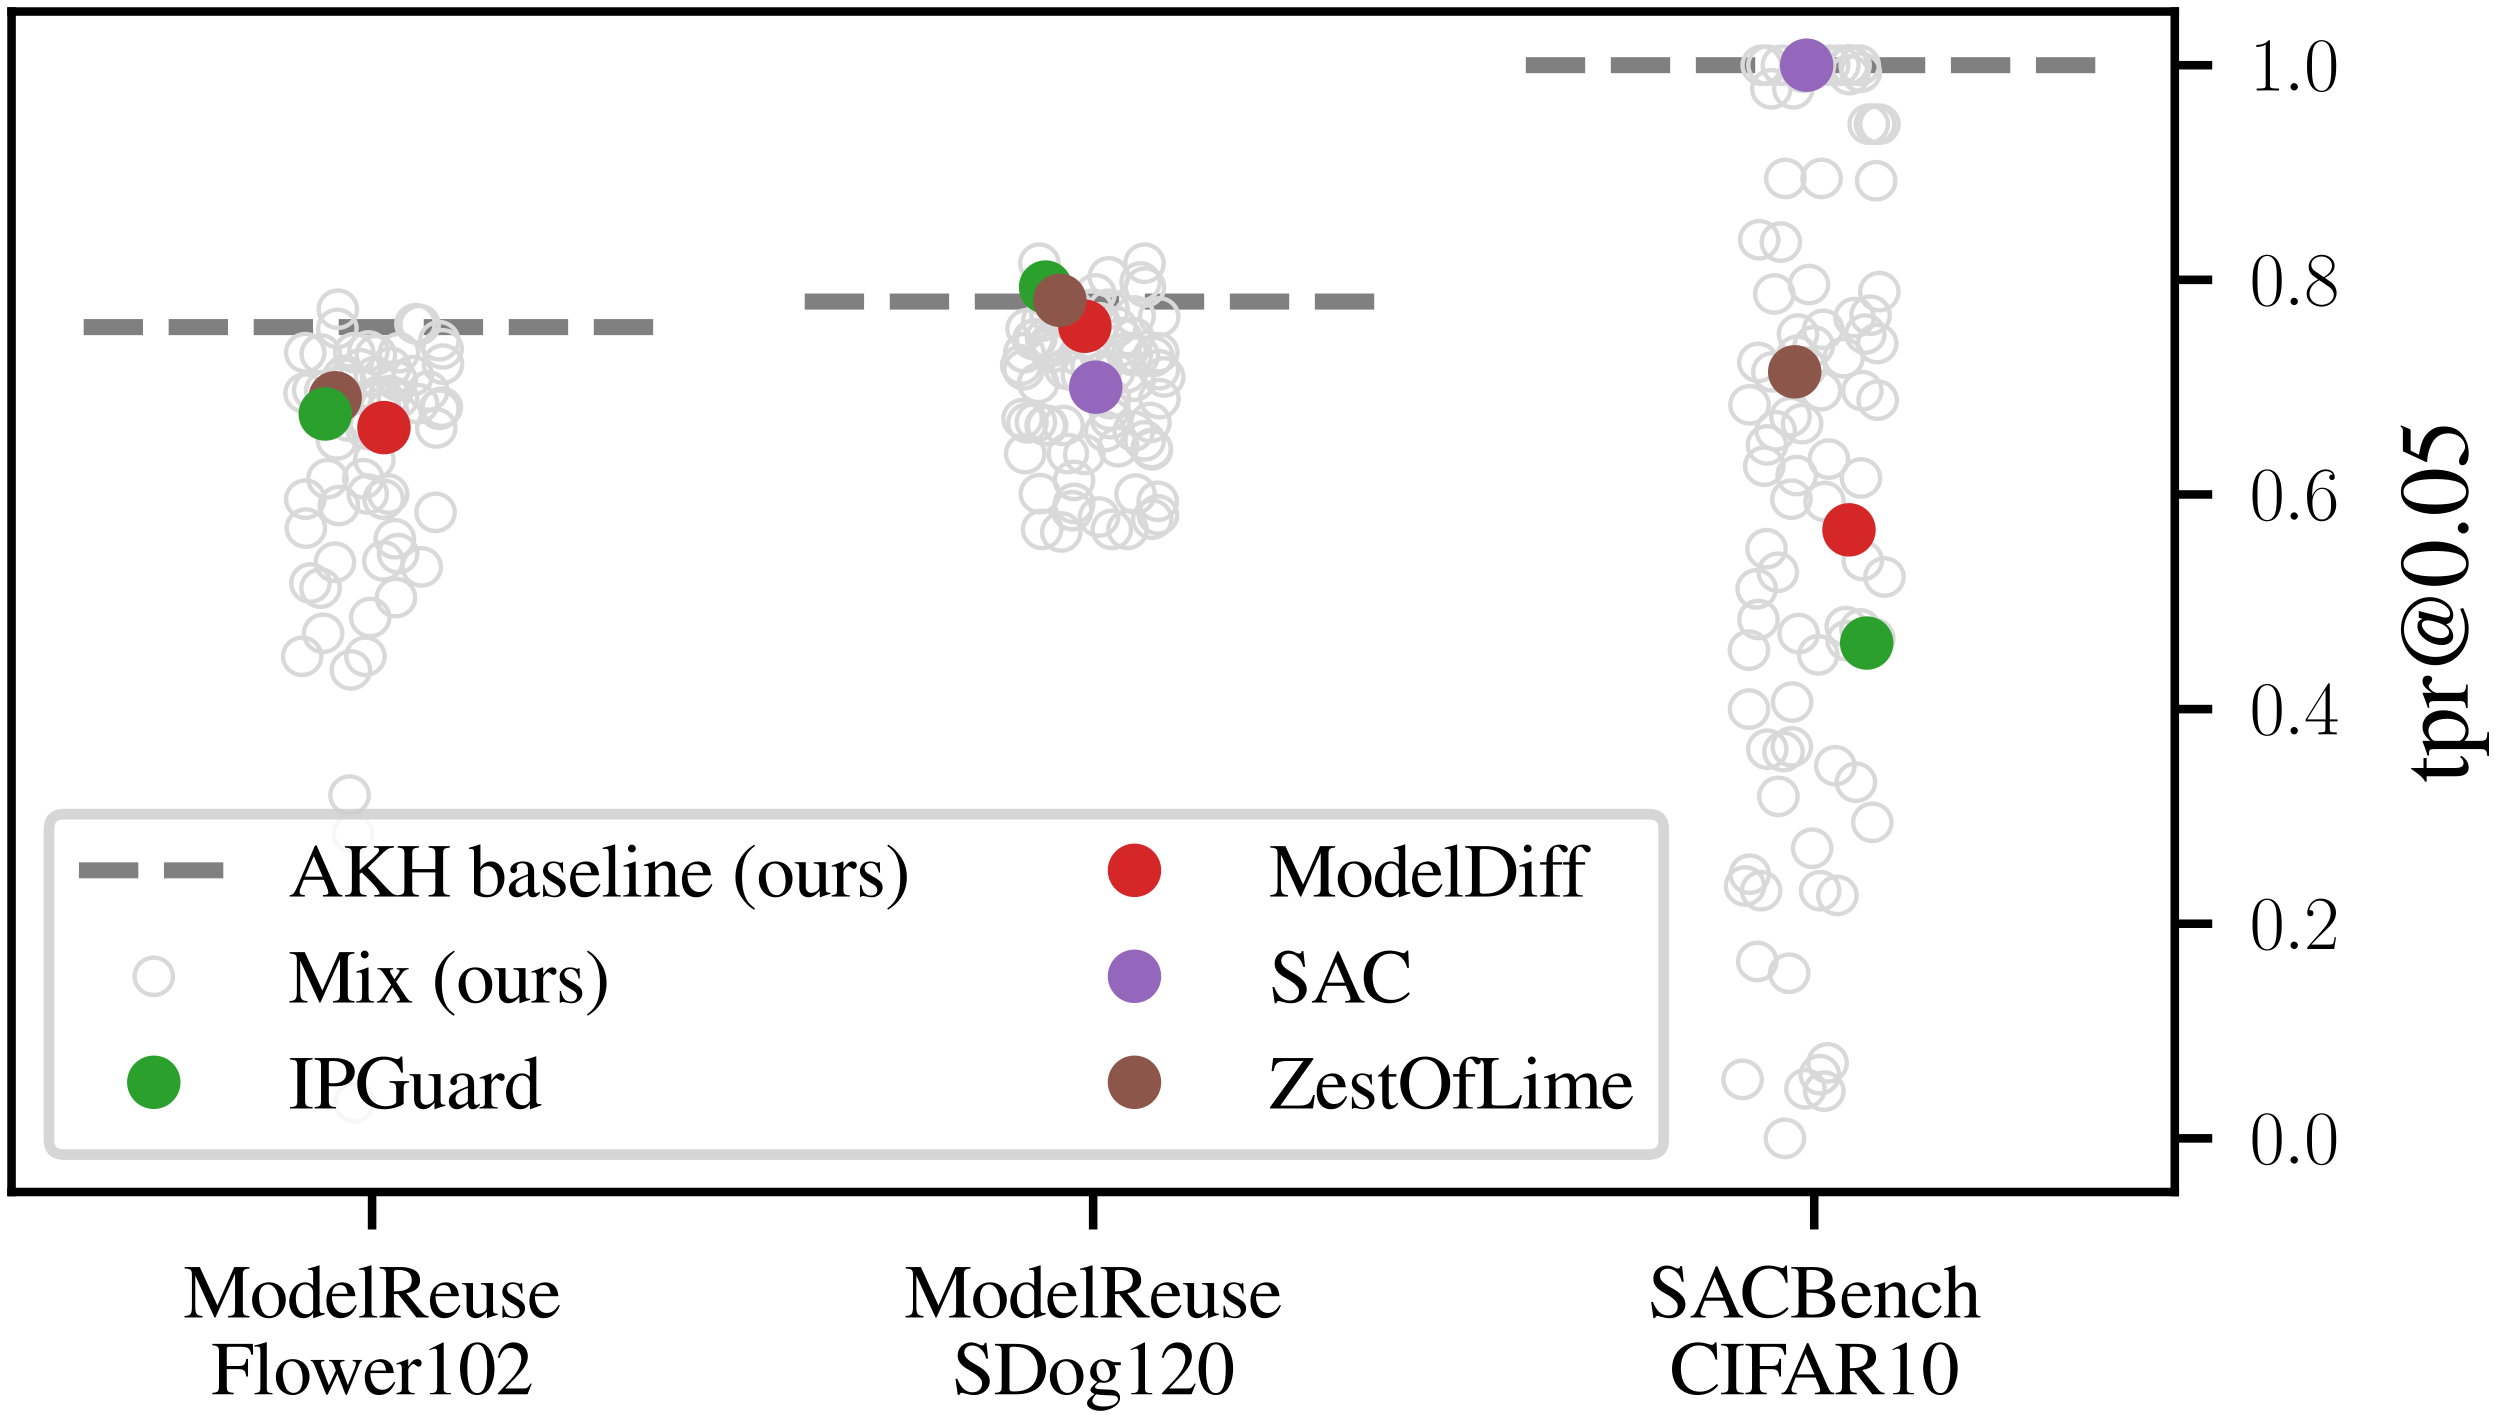 <?xml version="1.0" encoding="utf-8" standalone="no"?>
<!DOCTYPE svg PUBLIC "-//W3C//DTD SVG 1.1//EN"
  "http://www.w3.org/Graphics/SVG/1.1/DTD/svg11.dtd">
<svg xmlns:xlink="http://www.w3.org/1999/xlink" width="233.76pt" height="132.96pt" viewBox="0 0 233.76 132.96" xmlns="http://www.w3.org/2000/svg" version="1.1">
 <defs>
  <style type="text/css">*{stroke-linejoin: round; stroke-linecap: butt}</style>
 </defs>
 <g id="figure_1">
  <g id="patch_1">
   <path d="M 0 132.96 
L 233.76 132.96 
L 233.76 0 
L 0 0 
z
" style="fill: #ffffff"/>
  </g>
  <g id="axes_1">
   <g id="patch_2">
    <path d="M 1.08 111.458 
L 203.351 111.458 
L 203.351 1.08 
L 1.08 1.08 
z
" style="fill: #ffffff"/>
   </g>
   <g id="matplotlib.axis_1">
    <g id="xtick_1">
     <g id="line2d_1">
      <defs>
       <path id="mfbc55beb4a" d="M 0 0 
L 0 3.5 
" style="stroke: #000000; stroke-width: 0.8"/>
      </defs>
      <g>
       <use xlink:href="#mfbc55beb4a" x="34.792" y="111.458" style="stroke: #000000; stroke-width: 0.8"/>
      </g>
     </g>
     <g id="text_1">
      <!-- ModelReuse -->
      <g transform="translate(17.166 123.186) scale(0.07 -0.07)">
       <defs>
        <path id="NimbusRomNo9L-Regu-4d" d="M 4314 3656 
L 4314 765 
C 4314 236 4237 153 3731 121 
L 3731 0 
L 5523 0 
L 5523 121 
C 5056 153 4966 242 4966 695 
L 4966 3528 
C 4966 3981 5050 4064 5523 4102 
L 5523 4224 
L 4250 4224 
L 2835 1002 
L 1357 4224 
L 90 4224 
L 90 4102 
C 614 4070 698 3994 698 3528 
L 698 938 
C 698 281 608 159 77 121 
L 77 0 
L 1581 0 
L 1581 121 
C 1088 147 979 293 979 938 
L 979 3509 
L 2586 0 
L 2675 0 
L 4314 3656 
z
" transform="scale(0.016)"/>
        <path id="NimbusRomNo9L-Regu-6f" d="M 1600 2944 
C 768 2944 186 2329 186 1446 
C 186 582 781 -64 1587 -64 
C 2394 -64 3008 614 3008 1497 
C 3008 2336 2419 2944 1600 2944 
z
M 1517 2764 
C 2054 2764 2432 2150 2432 1273 
C 2432 550 2144 115 1664 115 
C 1414 115 1178 268 1043 524 
C 864 857 762 1305 762 1760 
C 762 2368 1062 2764 1517 2764 
z
" transform="scale(0.016)"/>
        <path id="NimbusRomNo9L-Regu-64" d="M 2202 -64 
L 3142 268 
L 3142 371 
C 3027 364 3014 364 2995 364 
C 2765 364 2714 435 2714 729 
L 2714 4358 
L 2682 4371 
C 2374 4262 2150 4198 1741 4089 
L 1741 3987 
C 1792 3993 1830 3993 1882 3993 
C 2118 3993 2176 3929 2176 3667 
L 2176 2668 
C 1933 2873 1760 2944 1504 2944 
C 768 2944 173 2220 173 1312 
C 173 492 653 -64 1357 -64 
C 1715 -64 1958 64 2176 364 
L 2176 -45 
L 2202 -64 
z
M 2176 652 
C 2176 608 2131 531 2067 460 
C 1952 332 1792 268 1606 268 
C 1075 268 723 780 723 1568 
C 723 2291 1037 2764 1523 2764 
C 1862 2764 2176 2464 2176 2124 
L 2176 652 
z
" transform="scale(0.016)"/>
        <path id="NimbusRomNo9L-Regu-65" d="M 2611 1052 
C 2304 564 2029 377 1619 377 
C 1254 377 979 564 794 930 
C 678 1174 634 1386 621 1779 
L 2592 1779 
C 2541 2193 2477 2377 2317 2580 
C 2125 2809 1830 2944 1498 2944 
C 1178 2944 877 2828 634 2612 
C 333 2351 160 1900 160 1374 
C 160 486 621 -64 1357 -64 
C 1965 -64 2445 313 2714 1007 
L 2611 1052 
z
M 634 1984 
C 704 2478 922 2713 1312 2713 
C 1702 2713 1856 2535 1939 1984 
L 634 1984 
z
" transform="scale(0.016)"/>
        <path id="NimbusRomNo9L-Regu-6c" d="M 122 3987 
L 160 3987 
C 230 3993 307 4000 358 4000 
C 563 4000 627 3910 627 3609 
L 627 556 
C 627 211 538 128 134 96 
L 134 0 
L 1645 0 
L 1645 96 
C 1242 121 1165 185 1165 537 
L 1165 4358 
L 1139 4371 
C 806 4262 563 4198 122 4089 
L 122 3987 
z
" transform="scale(0.016)"/>
        <path id="NimbusRomNo9L-Regu-52" d="M 4218 121 
C 3974 140 3846 204 3661 421 
L 2342 2035 
C 2771 2118 2963 2194 3174 2366 
C 3379 2532 3501 2800 3501 3100 
C 3501 3374 3418 3610 3251 3795 
C 3008 4057 2477 4224 1875 4224 
L 109 4224 
L 109 4102 
C 589 4051 653 3981 653 3528 
L 653 765 
C 653 236 589 159 109 121 
L 109 0 
L 1882 0 
L 1882 121 
C 1389 153 1306 236 1306 695 
L 1306 1952 
L 1664 1965 
L 3187 0 
L 4218 0 
L 4218 121 
z
M 1306 3756 
C 1306 3935 1376 3987 1632 3987 
C 2432 3987 2803 3711 2803 3110 
C 2803 2790 2669 2521 2438 2399 
C 2144 2233 1920 2195 1306 2182 
L 1306 3756 
z
" transform="scale(0.016)"/>
        <path id="NimbusRomNo9L-Regu-75" d="M 3066 319 
L 3034 319 
C 2739 319 2669 390 2669 684 
L 2669 2880 
L 1658 2880 
L 1658 2771 
C 2054 2752 2131 2688 2131 2368 
L 2131 864 
C 2131 684 2099 595 2010 524 
C 1837 384 1638 307 1446 307 
C 1197 307 992 524 992 793 
L 992 2880 
L 58 2880 
L 58 2790 
C 365 2771 454 2675 454 2380 
L 454 768 
C 454 262 762 -64 1229 -64 
C 1466 -64 1715 38 1888 211 
L 2163 486 
L 2163 -45 
L 2189 -64 
C 2509 64 2739 134 3066 224 
L 3066 319 
z
" transform="scale(0.016)"/>
        <path id="NimbusRomNo9L-Regu-73" d="M 2016 2009 
L 1990 2880 
L 1920 2880 
L 1907 2867 
C 1850 2822 1843 2815 1818 2815 
C 1779 2815 1715 2828 1645 2860 
C 1504 2918 1363 2944 1197 2944 
C 691 2944 326 2617 326 2155 
C 326 1796 531 1539 1075 1231 
L 1446 1019 
C 1670 891 1779 737 1779 538 
C 1779 256 1574 76 1248 76 
C 1030 76 832 160 710 301 
C 576 461 518 609 435 974 
L 333 974 
L 333 -26 
L 416 -26 
C 461 38 486 51 563 51 
C 621 51 710 38 858 0 
C 1037 -39 1210 -64 1325 -64 
C 1818 -64 2227 307 2227 756 
C 2227 1077 2074 1289 1690 1520 
L 998 1930 
C 819 2033 723 2193 723 2366 
C 723 2623 922 2803 1216 2803 
C 1581 2803 1773 2585 1920 2014 
L 2016 2009 
z
" transform="scale(0.016)"/>
       </defs>
       <use xlink:href="#NimbusRomNo9L-Regu-4d" transform="scale(0.996)"/>
       <use xlink:href="#NimbusRomNo9L-Regu-6f" transform="translate(88.567 0) scale(0.996)"/>
       <use xlink:href="#NimbusRomNo9L-Regu-64" transform="translate(138.38 0) scale(0.996)"/>
       <use xlink:href="#NimbusRomNo9L-Regu-65" transform="translate(188.193 0) scale(0.996)"/>
       <use xlink:href="#NimbusRomNo9L-Regu-6c" transform="translate(232.427 0) scale(0.996)"/>
       <use xlink:href="#NimbusRomNo9L-Regu-52" transform="translate(260.122 0) scale(0.996)"/>
       <use xlink:href="#NimbusRomNo9L-Regu-65" transform="translate(326.572 0) scale(0.996)"/>
       <use xlink:href="#NimbusRomNo9L-Regu-75" transform="translate(370.806 0) scale(0.996)"/>
       <use xlink:href="#NimbusRomNo9L-Regu-73" transform="translate(420.619 0) scale(0.996)"/>
       <use xlink:href="#NimbusRomNo9L-Regu-65" transform="translate(459.373 0) scale(0.996)"/>
      </g>
      <!-- Flower102 -->
      <g transform="translate(19.77 130.37) scale(0.07 -0.07)">
       <defs>
        <path id="NimbusRomNo9L-Regu-46" d="M 3066 1491 
L 3066 2966 
L 2918 2966 
C 2842 2462 2726 2368 2214 2368 
L 1286 2368 
L 1286 3766 
C 1286 3942 1318 3980 1491 3980 
L 2362 3980 
C 3085 3980 3226 3886 3334 3319 
L 3494 3319 
L 3475 4224 
L 77 4224 
L 77 4102 
C 550 4064 634 3976 634 3534 
L 634 772 
C 634 237 563 153 77 121 
L 77 0 
L 1869 0 
L 1869 121 
C 1376 147 1286 237 1286 701 
L 1286 2105 
L 2214 2105 
C 2733 2105 2842 2008 2918 1487 
L 3066 1491 
z
" transform="scale(0.016)"/>
        <path id="NimbusRomNo9L-Regu-77" d="M 3654 2880 
L 3654 2783 
C 3872 2739 3936 2695 3936 2587 
C 3936 2492 3898 2340 3827 2168 
L 3251 761 
L 2714 2181 
C 2605 2473 2605 2473 2605 2555 
C 2605 2695 2675 2739 2976 2783 
L 2976 2880 
L 1677 2880 
L 1677 2783 
C 1914 2758 1990 2688 2118 2346 
C 2163 2225 2208 2105 2246 1991 
L 1664 729 
L 1030 2384 
C 1005 2447 992 2511 992 2574 
C 992 2707 1069 2758 1286 2783 
L 1286 2880 
L 134 2880 
L 134 2783 
C 282 2771 333 2707 474 2384 
L 1338 216 
C 1414 25 1466 -64 1504 -64 
C 1536 -64 1587 19 1664 184 
L 2381 1706 
L 2963 209 
C 3053 -26 3078 -64 3117 -64 
C 3162 -64 3194 -7 3296 247 
L 4179 2441 
C 4294 2707 4314 2739 4442 2783 
L 4442 2880 
L 3654 2880 
z
" transform="scale(0.016)"/>
        <path id="NimbusRomNo9L-Regu-72" d="M 45 2496 
C 134 2515 192 2521 269 2521 
C 429 2521 486 2419 486 2137 
L 486 537 
C 486 217 442 172 32 96 
L 32 0 
L 1568 0 
L 1568 96 
C 1133 115 1024 211 1024 576 
L 1024 2016 
C 1024 2220 1299 2540 1472 2540 
C 1510 2540 1568 2508 1638 2444 
C 1741 2355 1811 2316 1894 2316 
C 2048 2316 2144 2425 2144 2604 
C 2144 2815 2010 2944 1792 2944 
C 1523 2944 1338 2796 1024 2342 
L 1024 2931 
L 992 2944 
C 653 2803 422 2720 45 2598 
L 45 2496 
z
" transform="scale(0.016)"/>
        <path id="NimbusRomNo9L-Regu-31" d="M 1862 4352 
L 710 3776 
L 710 3686 
C 787 3718 858 3743 883 3756 
C 998 3801 1107 3826 1171 3826 
C 1306 3826 1363 3731 1363 3525 
L 1363 599 
C 1363 386 1312 238 1210 179 
C 1114 121 1024 102 755 96 
L 755 0 
L 2522 0 
L 2522 96 
C 2016 102 1914 167 1914 477 
L 1914 4339 
L 1862 4352 
z
" transform="scale(0.016)"/>
        <path id="NimbusRomNo9L-Regu-30" d="M 1626 4352 
C 1274 4352 1005 4243 768 4019 
C 397 3661 154 2924 154 2176 
C 154 1478 365 729 666 371 
C 902 89 1229 -64 1600 -64 
C 1926 -64 2202 44 2432 268 
C 2803 620 3046 1363 3046 2137 
C 3046 3449 2464 4352 1626 4352 
z
M 1606 4185 
C 2144 4185 2432 3462 2432 2124 
C 2432 787 2150 102 1600 102 
C 1050 102 768 787 768 2118 
C 768 3475 1056 4185 1606 4185 
z
" transform="scale(0.016)"/>
        <path id="NimbusRomNo9L-Regu-32" d="M 3040 879 
L 2957 912 
C 2720 544 2637 486 2349 486 
L 819 486 
L 1894 1621 
C 2464 2221 2714 2711 2714 3214 
C 2714 3858 2195 4352 1530 4352 
C 1178 4352 845 4211 608 3955 
C 403 3736 307 3530 198 3072 
L 333 3039 
C 589 3671 819 3878 1261 3878 
C 1798 3878 2163 3510 2163 2969 
C 2163 2466 1869 1866 1331 1292 
L 192 76 
L 192 0 
L 2688 0 
L 3040 879 
z
" transform="scale(0.016)"/>
       </defs>
       <use xlink:href="#NimbusRomNo9L-Regu-46" transform="scale(0.996)"/>
       <use xlink:href="#NimbusRomNo9L-Regu-6c" transform="translate(55.392 0) scale(0.996)"/>
       <use xlink:href="#NimbusRomNo9L-Regu-6f" transform="translate(83.087 0) scale(0.996)"/>
       <use xlink:href="#NimbusRomNo9L-Regu-77" transform="translate(130.409 0) scale(0.996)"/>
       <use xlink:href="#NimbusRomNo9L-Regu-65" transform="translate(202.339 0) scale(0.996)"/>
       <use xlink:href="#NimbusRomNo9L-Regu-72" transform="translate(246.573 0) scale(0.996)"/>
       <use xlink:href="#NimbusRomNo9L-Regu-31" transform="translate(279.748 0) scale(0.996)"/>
       <use xlink:href="#NimbusRomNo9L-Regu-30" transform="translate(329.561 0) scale(0.996)"/>
       <use xlink:href="#NimbusRomNo9L-Regu-32" transform="translate(379.375 0) scale(0.996)"/>
      </g>
     </g>
    </g>
    <g id="xtick_2">
     <g id="line2d_2">
      <g>
       <use xlink:href="#mfbc55beb4a" x="102.215" y="111.458" style="stroke: #000000; stroke-width: 0.8"/>
      </g>
     </g>
     <g id="text_2">
      <!-- ModelReuse -->
      <g transform="translate(84.589 123.186) scale(0.07 -0.07)">
       <use xlink:href="#NimbusRomNo9L-Regu-4d" transform="scale(0.996)"/>
       <use xlink:href="#NimbusRomNo9L-Regu-6f" transform="translate(88.567 0) scale(0.996)"/>
       <use xlink:href="#NimbusRomNo9L-Regu-64" transform="translate(138.38 0) scale(0.996)"/>
       <use xlink:href="#NimbusRomNo9L-Regu-65" transform="translate(188.193 0) scale(0.996)"/>
       <use xlink:href="#NimbusRomNo9L-Regu-6c" transform="translate(232.427 0) scale(0.996)"/>
       <use xlink:href="#NimbusRomNo9L-Regu-52" transform="translate(260.122 0) scale(0.996)"/>
       <use xlink:href="#NimbusRomNo9L-Regu-65" transform="translate(326.572 0) scale(0.996)"/>
       <use xlink:href="#NimbusRomNo9L-Regu-75" transform="translate(370.806 0) scale(0.996)"/>
       <use xlink:href="#NimbusRomNo9L-Regu-73" transform="translate(420.619 0) scale(0.996)"/>
       <use xlink:href="#NimbusRomNo9L-Regu-65" transform="translate(459.373 0) scale(0.996)"/>
      </g>
      <!-- SDog120 -->
      <g transform="translate(89.042 130.37) scale(0.07 -0.07)">
       <defs>
        <path id="NimbusRomNo9L-Regu-53" d="M 2861 4313 
L 2726 4313 
C 2701 4166 2630 4095 2522 4095 
C 2458 4095 2349 4121 2240 4172 
C 2003 4300 1766 4352 1562 4352 
C 1286 4352 1005 4243 794 4057 
C 570 3859 454 3590 454 3257 
C 454 2745 736 2387 1453 2009 
C 1914 1766 2246 1504 2406 1260 
C 2464 1177 2496 1043 2496 889 
C 2496 460 2176 166 1709 166 
C 1139 166 736 518 416 1299 
L 269 1299 
L 461 -58 
L 602 -58 
C 608 38 685 128 781 128 
C 851 128 960 102 1082 57 
C 1325 -13 1581 -64 1837 -64 
C 2573 -64 3142 441 3142 1100 
C 3142 1625 2790 2041 1946 2496 
C 1274 2867 1005 3148 1005 3494 
C 1005 3846 1274 4089 1670 4089 
C 1958 4089 2227 3968 2451 3737 
C 2650 3533 2739 3366 2842 2988 
L 3002 2988 
L 2861 4313 
z
" transform="scale(0.016)"/>
        <path id="NimbusRomNo9L-Regu-44" d="M 666 697 
C 666 236 589 153 102 121 
L 102 0 
L 1920 0 
C 2662 0 3334 211 3731 568 
C 4147 944 4384 1512 4384 2131 
C 4384 2705 4192 3202 3840 3553 
C 3405 3993 2707 4224 1830 4224 
L 102 4224 
L 102 4102 
C 608 4057 666 3999 666 3526 
L 666 697 
z
M 1318 3738 
C 1318 3936 1389 3987 1651 3987 
C 2202 3987 2618 3884 2925 3668 
C 3424 3323 3686 2775 3686 2086 
C 3686 1333 3424 798 2906 498 
C 2579 313 2208 236 1651 236 
C 1395 236 1318 294 1318 498 
L 1318 3738 
z
" transform="scale(0.016)"/>
        <path id="NimbusRomNo9L-Regu-67" d="M 3008 2438 
L 3008 2688 
L 2515 2688 
C 2387 2688 2291 2734 2163 2796 
L 2022 2847 
C 1850 2911 1677 2944 1510 2944 
C 915 2944 442 2438 442 1877 
C 442 1489 614 1255 1037 1049 
C 915 934 800 826 762 794 
C 550 610 467 483 467 356 
C 467 223 544 147 806 19 
C 352 -316 179 -529 179 -767 
C 179 -1108 678 -1389 1286 -1389 
C 1766 -1389 2266 -1223 2598 -954 
C 2842 -754 2950 -548 2950 -303 
C 2950 96 2650 363 2176 382 
L 1350 420 
C 1011 432 851 490 851 591 
C 851 718 1062 941 1235 992 
C 1293 985 1338 979 1357 979 
C 1478 966 1562 960 1600 960 
C 1837 960 2093 1056 2291 1224 
C 2502 1397 2598 1612 2598 1920 
C 2598 2099 2566 2241 2477 2438 
L 3008 2438 
z
M 941 0 
C 1152 -46 1664 -84 1978 -84 
C 2560 -84 2771 -168 2771 -400 
C 2771 -773 2285 -1024 1562 -1024 
C 998 -1024 627 -838 627 -554 
C 627 -406 672 -322 941 0 
z
M 973 2130 
C 973 2495 1152 2764 1446 2764 
C 1645 2764 1811 2611 1914 2419 
C 2029 2204 2106 1920 2106 1680 
C 2106 1335 1920 1120 1626 1120 
C 1242 1120 973 1520 973 2111 
L 973 2130 
z
" transform="scale(0.016)"/>
       </defs>
       <use xlink:href="#NimbusRomNo9L-Regu-53" transform="scale(0.996)"/>
       <use xlink:href="#NimbusRomNo9L-Regu-44" transform="translate(55.392 0) scale(0.996)"/>
       <use xlink:href="#NimbusRomNo9L-Regu-6f" transform="translate(127.322 0) scale(0.996)"/>
       <use xlink:href="#NimbusRomNo9L-Regu-67" transform="translate(177.135 0) scale(0.996)"/>
       <use xlink:href="#NimbusRomNo9L-Regu-31" transform="translate(226.948 0) scale(0.996)"/>
       <use xlink:href="#NimbusRomNo9L-Regu-32" transform="translate(276.761 0) scale(0.996)"/>
       <use xlink:href="#NimbusRomNo9L-Regu-30" transform="translate(326.574 0) scale(0.996)"/>
      </g>
     </g>
    </g>
    <g id="xtick_3">
     <g id="line2d_3">
      <g>
       <use xlink:href="#mfbc55beb4a" x="169.639" y="111.458" style="stroke: #000000; stroke-width: 0.8"/>
      </g>
     </g>
     <g id="text_3">
      <!-- SACBench -->
      <g transform="translate(154.087 123.186) scale(0.07 -0.07)">
       <defs>
        <path id="NimbusRomNo9L-Regu-41" d="M 4518 121 
C 4230 141 4166 205 3942 686 
L 2349 4288 
L 2221 4288 
L 890 1187 
C 480 238 403 134 96 121 
L 96 0 
L 1363 0 
L 1363 121 
C 1056 121 928 205 928 387 
C 928 465 947 556 979 641 
L 1274 1401 
L 2950 1401 
L 3213 777 
C 3290 602 3334 433 3334 342 
C 3334 179 3226 128 2886 121 
L 2886 0 
L 4518 0 
L 4518 121 
z
M 1382 1664 
L 2118 3392 
L 2861 1664 
L 1382 1664 
z
" transform="scale(0.016)"/>
        <path id="NimbusRomNo9L-Regu-43" d="M 3968 2905 
L 3910 4352 
L 3776 4352 
C 3738 4217 3635 4140 3507 4140 
C 3450 4140 3354 4159 3258 4198 
C 2944 4300 2624 4352 2323 4352 
C 1798 4352 1267 4153 870 3801 
C 422 3405 179 2809 179 2105 
C 179 1510 371 960 698 595 
C 1082 179 1670 -64 2304 -64 
C 3027 -64 3661 230 4051 748 
L 3936 864 
C 3462 409 3040 217 2509 217 
C 2106 217 1747 345 1472 588 
C 1120 902 922 1478 922 2188 
C 922 3347 1517 4095 2445 4095 
C 2810 4095 3142 3961 3398 3705 
C 3603 3501 3699 3321 3821 2905 
L 3968 2905 
z
" transform="scale(0.016)"/>
        <path id="NimbusRomNo9L-Regu-42" d="M 109 4224 
L 109 4102 
C 646 4070 723 4000 723 3528 
L 723 695 
C 723 223 640 140 109 121 
L 109 0 
L 2246 0 
C 2746 0 3200 134 3437 351 
C 3667 555 3795 842 3795 1148 
C 3795 1429 3680 1684 3482 1869 
C 3290 2041 3117 2118 2701 2220 
C 3034 2303 3168 2367 3322 2500 
C 3482 2641 3578 2877 3578 3138 
C 3578 3853 3008 4224 1901 4224 
L 109 4224 
z
M 1376 2080 
C 1997 2080 2291 2048 2522 1952 
C 2886 1799 3059 1544 3059 1142 
C 3059 798 2925 549 2669 402 
C 2464 287 2202 236 1779 236 
C 1466 236 1376 294 1376 498 
L 1376 2080 
z
M 1376 2335 
L 1376 3795 
C 1376 3929 1421 3987 1517 3987 
L 1798 3987 
C 2534 3987 2925 3680 2925 3113 
C 2925 2615 2586 2335 1984 2335 
L 1376 2335 
z
" transform="scale(0.016)"/>
        <path id="NimbusRomNo9L-Regu-6e" d="M 102 2547 
C 141 2566 205 2572 275 2572 
C 454 2572 512 2476 512 2163 
L 512 576 
C 512 211 442 121 115 96 
L 115 0 
L 1472 0 
L 1472 96 
C 1146 121 1050 198 1050 428 
L 1050 2227 
C 1357 2515 1498 2591 1709 2591 
C 2022 2591 2176 2393 2176 1971 
L 2176 633 
C 2176 230 2093 121 1773 96 
L 1773 0 
L 3104 0 
L 3104 96 
C 2790 128 2714 204 2714 518 
L 2714 1984 
C 2714 2585 2432 2944 1958 2944 
C 1664 2944 1466 2835 1030 2425 
L 1030 2931 
L 986 2944 
C 672 2828 454 2758 102 2655 
L 102 2547 
z
" transform="scale(0.016)"/>
        <path id="NimbusRomNo9L-Regu-63" d="M 2547 998 
C 2240 550 2010 396 1645 396 
C 1062 396 653 908 653 1644 
C 653 2303 1005 2758 1523 2758 
C 1754 2758 1837 2687 1901 2451 
L 1939 2310 
C 1990 2131 2106 2015 2240 2015 
C 2406 2015 2547 2137 2547 2284 
C 2547 2643 2099 2944 1562 2944 
C 1248 2944 922 2815 659 2585 
C 339 2303 160 1868 160 1363 
C 160 531 666 -64 1376 -64 
C 1664 -64 1920 38 2150 236 
C 2323 390 2445 563 2637 940 
L 2547 998 
z
" transform="scale(0.016)"/>
        <path id="NimbusRomNo9L-Regu-68" d="M 1005 2195 
C 1274 2489 1466 2598 1715 2598 
C 2035 2598 2195 2368 2195 1920 
L 2195 652 
C 2195 217 2131 134 1760 96 
L 1760 0 
L 3117 0 
L 3117 96 
C 2771 160 2733 211 2733 652 
L 2733 1926 
C 2733 2598 2464 2944 1946 2944 
C 1568 2944 1299 2790 1005 2406 
L 1005 4352 
L 973 4371 
C 755 4294 595 4243 237 4140 
L 64 4089 
L 64 3987 
C 90 3993 109 3993 141 3993 
C 416 3993 467 3942 467 3667 
L 467 652 
C 467 204 429 147 58 96 
L 58 0 
L 1440 0 
L 1440 96 
C 1069 134 1005 211 1005 652 
L 1005 2195 
z
" transform="scale(0.016)"/>
       </defs>
       <use xlink:href="#NimbusRomNo9L-Regu-53" transform="scale(0.996)"/>
       <use xlink:href="#NimbusRomNo9L-Regu-41" transform="translate(55.392 0) scale(0.996)"/>
       <use xlink:href="#NimbusRomNo9L-Regu-43" transform="translate(123.338 0) scale(0.996)"/>
       <use xlink:href="#NimbusRomNo9L-Regu-42" transform="translate(189.788 0) scale(0.996)"/>
       <use xlink:href="#NimbusRomNo9L-Regu-65" transform="translate(256.238 0) scale(0.996)"/>
       <use xlink:href="#NimbusRomNo9L-Regu-6e" transform="translate(300.471 0) scale(0.996)"/>
       <use xlink:href="#NimbusRomNo9L-Regu-63" transform="translate(350.284 0) scale(0.996)"/>
       <use xlink:href="#NimbusRomNo9L-Regu-68" transform="translate(394.518 0) scale(0.996)"/>
      </g>
      <!-- CIFAR10 -->
      <g transform="translate(156.141 130.37) scale(0.07 -0.07)">
       <defs>
        <path id="NimbusRomNo9L-Regu-49" d="M 736 695 
C 736 217 653 140 115 121 
L 115 0 
L 2016 0 
L 2016 121 
C 1491 140 1389 230 1389 695 
L 1389 3528 
C 1389 3994 1478 4077 2016 4102 
L 2016 4224 
L 115 4224 
L 115 4102 
C 659 4070 736 4000 736 3528 
L 736 695 
z
" transform="scale(0.016)"/>
       </defs>
       <use xlink:href="#NimbusRomNo9L-Regu-43" transform="scale(0.996)"/>
       <use xlink:href="#NimbusRomNo9L-Regu-49" transform="translate(66.45 0) scale(0.996)"/>
       <use xlink:href="#NimbusRomNo9L-Regu-46" transform="translate(99.625 0) scale(0.996)"/>
       <use xlink:href="#NimbusRomNo9L-Regu-41" transform="translate(147.645 0) scale(0.996)"/>
       <use xlink:href="#NimbusRomNo9L-Regu-52" transform="translate(219.575 0) scale(0.996)"/>
       <use xlink:href="#NimbusRomNo9L-Regu-31" transform="translate(286.025 0) scale(0.996)"/>
       <use xlink:href="#NimbusRomNo9L-Regu-30" transform="translate(335.838 0) scale(0.996)"/>
      </g>
     </g>
    </g>
   </g>
   <g id="matplotlib.axis_2">
    <g id="ytick_1">
     <g id="line2d_4">
      <defs>
       <path id="mb6906cc555" d="M 0 0 
L 3.5 0 
" style="stroke: #000000; stroke-width: 0.8"/>
      </defs>
      <g>
       <use xlink:href="#mb6906cc555" x="203.351" y="106.441" style="stroke: #000000; stroke-width: 0.8"/>
      </g>
     </g>
     <g id="text_4">
      <!-- $\mathdefault{0.0}$ -->
      <g transform="translate(210.351 108.805) scale(0.07 -0.07)">
       <defs>
        <path id="CMR17-30" d="M 2688 2038 
C 2688 2430 2682 3099 2413 3613 
C 2176 4063 1798 4224 1466 4224 
C 1158 4224 768 4082 525 3620 
C 269 3137 243 2539 243 2038 
C 243 1671 250 1112 448 623 
C 723 -39 1216 -128 1466 -128 
C 1760 -128 2208 -7 2470 604 
C 2662 1048 2688 1568 2688 2038 
z
M 1466 -26 
C 1056 -26 813 328 723 816 
C 653 1196 653 1749 653 2109 
C 653 2604 653 3015 736 3407 
C 858 3954 1216 4121 1466 4121 
C 1728 4121 2067 3947 2189 3420 
C 2272 3054 2278 2623 2278 2109 
C 2278 1691 2278 1176 2202 797 
C 2067 96 1690 -26 1466 -26 
z
" transform="scale(0.016)"/>
        <path id="CMMI12-3a" d="M 1178 307 
C 1178 492 1024 620 870 620 
C 685 620 557 467 557 313 
C 557 128 710 0 864 0 
C 1050 0 1178 153 1178 307 
z
" transform="scale(0.016)"/>
       </defs>
       <use xlink:href="#CMR17-30" transform="scale(0.996)"/>
       <use xlink:href="#CMMI12-3a" transform="translate(45.69 0) scale(0.996)"/>
       <use xlink:href="#CMR17-30" transform="translate(72.788 0) scale(0.996)"/>
      </g>
     </g>
    </g>
    <g id="ytick_2">
     <g id="line2d_5">
      <g>
       <use xlink:href="#mb6906cc555" x="203.351" y="86.372" style="stroke: #000000; stroke-width: 0.8"/>
      </g>
     </g>
     <g id="text_5">
      <!-- $\mathdefault{0.2}$ -->
      <g transform="translate(210.351 88.736) scale(0.07 -0.07)">
       <defs>
        <path id="CMR17-32" d="M 2669 990 
L 2554 990 
C 2490 537 2438 460 2413 422 
C 2381 371 1920 371 1830 371 
L 602 371 
C 832 620 1280 1073 1824 1596 
C 2214 1966 2669 2400 2669 3033 
C 2669 3788 2067 4224 1395 4224 
C 691 4224 262 3603 262 3027 
C 262 2777 448 2745 525 2745 
C 589 2745 781 2783 781 3007 
C 781 3206 614 3264 525 3264 
C 486 3264 448 3257 422 3244 
C 544 3788 915 4057 1306 4057 
C 1862 4057 2227 3616 2227 3033 
C 2227 2477 1901 1998 1536 1583 
L 262 147 
L 262 0 
L 2515 0 
L 2669 990 
z
" transform="scale(0.016)"/>
       </defs>
       <use xlink:href="#CMR17-30" transform="scale(0.996)"/>
       <use xlink:href="#CMMI12-3a" transform="translate(45.69 0) scale(0.996)"/>
       <use xlink:href="#CMR17-32" transform="translate(72.788 0) scale(0.996)"/>
      </g>
     </g>
    </g>
    <g id="ytick_3">
     <g id="line2d_6">
      <g>
       <use xlink:href="#mb6906cc555" x="203.351" y="66.303" style="stroke: #000000; stroke-width: 0.8"/>
      </g>
     </g>
     <g id="text_6">
      <!-- $\mathdefault{0.4}$ -->
      <g transform="translate(210.351 68.667) scale(0.07 -0.07)">
       <defs>
        <path id="CMR17-34" d="M 2150 4147 
C 2150 4281 2144 4288 2029 4288 
L 128 1254 
L 128 1088 
L 1779 1088 
L 1779 460 
C 1779 230 1766 166 1318 166 
L 1197 166 
L 1197 0 
C 1402 12 1747 12 1965 12 
C 2182 12 2528 12 2733 0 
L 2733 166 
L 2611 166 
C 2163 166 2150 230 2150 460 
L 2150 1088 
L 2803 1088 
L 2803 1254 
L 2150 1254 
L 2150 4147 
z
M 1798 3723 
L 1798 1254 
L 256 1254 
L 1798 3723 
z
" transform="scale(0.016)"/>
       </defs>
       <use xlink:href="#CMR17-30" transform="scale(0.996)"/>
       <use xlink:href="#CMMI12-3a" transform="translate(45.69 0) scale(0.996)"/>
       <use xlink:href="#CMR17-34" transform="translate(72.788 0) scale(0.996)"/>
      </g>
     </g>
    </g>
    <g id="ytick_4">
     <g id="line2d_7">
      <g>
       <use xlink:href="#mb6906cc555" x="203.351" y="46.235" style="stroke: #000000; stroke-width: 0.8"/>
      </g>
     </g>
     <g id="text_7">
      <!-- $\mathdefault{0.6}$ -->
      <g transform="translate(210.351 48.599) scale(0.07 -0.07)">
       <defs>
        <path id="CMR17-36" d="M 678 2198 
C 678 3712 1395 4076 1811 4076 
C 1946 4076 2272 4049 2400 3782 
C 2298 3782 2106 3782 2106 3558 
C 2106 3385 2246 3328 2336 3328 
C 2394 3328 2566 3353 2566 3571 
C 2566 3987 2246 4224 1805 4224 
C 1043 4224 243 3411 243 2011 
C 243 257 966 -128 1478 -128 
C 2099 -128 2688 431 2688 1295 
C 2688 2101 2170 2688 1517 2688 
C 1126 2688 838 2430 678 1979 
L 678 2198 
z
M 1478 25 
C 691 25 691 1212 691 1450 
C 691 1914 909 2585 1504 2585 
C 1613 2585 1926 2585 2138 2140 
C 2253 1889 2253 1624 2253 1302 
C 2253 954 2253 696 2118 438 
C 1978 173 1773 25 1478 25 
z
" transform="scale(0.016)"/>
       </defs>
       <use xlink:href="#CMR17-30" transform="scale(0.996)"/>
       <use xlink:href="#CMMI12-3a" transform="translate(45.69 0) scale(0.996)"/>
       <use xlink:href="#CMR17-36" transform="translate(72.788 0) scale(0.996)"/>
      </g>
     </g>
    </g>
    <g id="ytick_5">
     <g id="line2d_8">
      <g>
       <use xlink:href="#mb6906cc555" x="203.351" y="26.166" style="stroke: #000000; stroke-width: 0.8"/>
      </g>
     </g>
     <g id="text_8">
      <!-- $\mathdefault{0.8}$ -->
      <g transform="translate(210.351 28.53) scale(0.07 -0.07)">
       <defs>
        <path id="CMR17-38" d="M 1741 2289 
C 2144 2494 2554 2803 2554 3298 
C 2554 3884 1990 4224 1472 4224 
C 890 4224 378 3800 378 3215 
C 378 3054 416 2777 666 2533 
C 730 2469 998 2276 1171 2154 
C 883 2006 211 1652 211 945 
C 211 282 838 -128 1459 -128 
C 2144 -128 2720 366 2720 1022 
C 2720 1607 2330 1877 2074 2051 
L 1741 2289 
z
M 902 2855 
C 851 2887 595 3086 595 3388 
C 595 3781 998 4076 1459 4076 
C 1965 4076 2336 3716 2336 3298 
C 2336 2700 1670 2359 1638 2359 
C 1632 2359 1626 2359 1574 2398 
L 902 2855 
z
M 2080 1536 
C 2176 1466 2483 1253 2483 861 
C 2483 385 2010 25 1472 25 
C 890 25 448 443 448 951 
C 448 1459 838 1884 1280 2083 
L 2080 1536 
z
" transform="scale(0.016)"/>
       </defs>
       <use xlink:href="#CMR17-30" transform="scale(0.996)"/>
       <use xlink:href="#CMMI12-3a" transform="translate(45.69 0) scale(0.996)"/>
       <use xlink:href="#CMR17-38" transform="translate(72.788 0) scale(0.996)"/>
      </g>
     </g>
    </g>
    <g id="ytick_6">
     <g id="line2d_9">
      <g>
       <use xlink:href="#mb6906cc555" x="203.351" y="6.097" style="stroke: #000000; stroke-width: 0.8"/>
      </g>
     </g>
     <g id="text_9">
      <!-- $\mathdefault{1.0}$ -->
      <g transform="translate(210.351 8.461) scale(0.07 -0.07)">
       <defs>
        <path id="CMR17-31" d="M 1702 4083 
C 1702 4217 1696 4224 1606 4224 
C 1357 3927 979 3833 621 3820 
C 602 3820 570 3820 563 3808 
C 557 3795 557 3782 557 3648 
C 755 3648 1088 3686 1344 3839 
L 1344 467 
C 1344 243 1331 166 781 166 
L 589 166 
L 589 0 
C 896 6 1216 12 1523 12 
C 1830 12 2150 6 2458 0 
L 2458 166 
L 2266 166 
C 1715 166 1702 236 1702 467 
L 1702 4083 
z
" transform="scale(0.016)"/>
       </defs>
       <use xlink:href="#CMR17-31" transform="scale(0.996)"/>
       <use xlink:href="#CMMI12-3a" transform="translate(45.69 0) scale(0.996)"/>
       <use xlink:href="#CMR17-30" transform="translate(72.788 0) scale(0.996)"/>
      </g>
     </g>
    </g>
    <g id="text_10">
     <!-- tpr@0.05 -->
     <g transform="translate(230.738 73.224) rotate(-90) scale(0.09 -0.09)">
      <defs>
       <path id="NimbusRomNo9L-Regu-74" d="M 1632 2880 
L 986 2880 
L 986 3622 
C 986 3686 979 3705 941 3705 
C 896 3648 858 3590 813 3526 
C 570 3174 294 2867 192 2841 
C 122 2796 83 2751 83 2719 
C 83 2700 90 2687 109 2675 
L 448 2675 
L 448 748 
C 448 211 640 -64 1018 -64 
C 1331 -64 1574 89 1786 422 
L 1702 492 
C 1568 332 1459 268 1318 268 
C 1082 268 986 441 986 844 
L 986 2675 
L 1632 2675 
L 1632 2880 
z
" transform="scale(0.016)"/>
       <path id="NimbusRomNo9L-Regu-70" d="M 58 2515 
C 115 2521 160 2521 218 2521 
C 435 2521 480 2457 480 2157 
L 480 -839 
C 480 -1172 410 -1242 32 -1280 
L 32 -1389 
L 1581 -1389 
L 1581 -1280 
C 1101 -1274 1018 -1203 1018 -798 
L 1018 211 
C 1242 0 1395 -64 1664 -64 
C 2419 -64 3008 652 3008 1580 
C 3008 2374 2560 2944 1939 2944 
C 1581 2944 1299 2783 1018 2438 
L 1018 2931 
L 979 2944 
C 634 2809 410 2726 58 2617 
L 58 2515 
z
M 1018 2137 
C 1018 2329 1376 2559 1670 2559 
C 2144 2559 2458 2073 2458 1331 
C 2458 620 2144 140 1683 140 
C 1382 140 1018 371 1018 563 
L 1018 2137 
z
" transform="scale(0.016)"/>
       <path id="NimbusRomNo9L-Regu-40" d="M 4403 492 
C 3904 268 3578 185 3149 185 
C 2061 185 1280 979 1280 2092 
C 1280 2688 1510 3289 1875 3667 
C 2189 3980 2618 4153 3085 4153 
C 4090 4153 4922 3366 4922 2412 
C 4922 1772 4518 1152 4096 1152 
C 3930 1152 3846 1248 3846 1446 
C 3846 1491 3853 1523 3859 1561 
L 4275 3187 
L 3834 3187 
L 3770 2944 
C 3629 3206 3533 3276 3309 3276 
C 3034 3276 2810 3174 2592 2956 
C 2253 2617 2054 2131 2054 1664 
C 2054 1254 2304 940 2618 940 
C 2899 940 3200 1113 3418 1401 
C 3456 1126 3693 940 4000 940 
C 4634 940 5178 1651 5178 2476 
C 5178 3532 4262 4352 3078 4352 
C 1779 4352 742 3360 742 2112 
C 742 883 1766 -64 3091 -64 
C 3539 -64 3859 19 4480 300 
L 4403 492 
z
M 3398 2988 
C 3578 2976 3674 2822 3661 2572 
C 3648 2265 3539 1888 3373 1587 
C 3251 1356 3066 1216 2893 1216 
C 2656 1216 2509 1427 2509 1760 
C 2509 2105 2624 2425 2842 2668 
C 3021 2873 3245 3001 3398 2988 
z
" transform="scale(0.016)"/>
       <path id="NimbusRomNo9L-Regu-2e" d="M 800 646 
C 608 646 448 480 448 281 
C 448 96 608 -64 794 -64 
C 992 -64 1158 96 1158 281 
C 1158 480 992 646 800 646 
z
" transform="scale(0.016)"/>
       <path id="NimbusRomNo9L-Regu-35" d="M 1158 3718 
L 2413 3718 
C 2515 3718 2541 3731 2560 3775 
L 2803 4345 
L 2746 4390 
C 2650 4256 2586 4224 2451 4224 
L 1114 4224 
L 416 2717 
C 410 2705 410 2698 410 2686 
C 410 2654 435 2635 486 2635 
C 691 2635 947 2591 1210 2508 
C 1946 2274 2285 1882 2285 1255 
C 2285 647 1894 172 1395 172 
C 1267 172 1158 217 966 356 
C 762 502 614 565 480 565 
C 294 565 205 489 205 331 
C 205 89 506 -64 986 -64 
C 1523 -64 1984 108 2304 432 
C 2598 717 2733 1078 2733 1559 
C 2733 2015 2611 2306 2291 2622 
C 2010 2901 1645 3047 890 3180 
L 1158 3718 
z
" transform="scale(0.016)"/>
      </defs>
      <use xlink:href="#NimbusRomNo9L-Regu-74" transform="scale(0.996)"/>
      <use xlink:href="#NimbusRomNo9L-Regu-70" transform="translate(27.695 0) scale(0.996)"/>
      <use xlink:href="#NimbusRomNo9L-Regu-72" transform="translate(77.508 0) scale(0.996)"/>
      <use xlink:href="#NimbusRomNo9L-Regu-40" transform="translate(110.684 0) scale(0.996)"/>
      <use xlink:href="#NimbusRomNo9L-Regu-30" transform="translate(202.439 0) scale(0.996)"/>
      <use xlink:href="#NimbusRomNo9L-Regu-2e" transform="translate(252.252 0) scale(0.996)"/>
      <use xlink:href="#NimbusRomNo9L-Regu-30" transform="translate(277.159 0) scale(0.996)"/>
      <use xlink:href="#NimbusRomNo9L-Regu-35" transform="translate(326.972 0) scale(0.996)"/>
     </g>
    </g>
   </g>
   <g id="LineCollection_1">
    <path d="M 7.822 30.586 
L 61.761 30.586 
" clip-path="url(#pb8fbd33d94)" style="fill: none; stroke-dasharray: 5.55,2.4; stroke-dashoffset: 0; stroke: #808080; stroke-width: 1.5"/>
   </g>
   <g id="LineCollection_2">
    <path d="M 75.246 28.197 
L 129.185 28.197 
" clip-path="url(#pb8fbd33d94)" style="fill: none; stroke-dasharray: 5.55,2.4; stroke-dashoffset: 0; stroke: #808080; stroke-width: 1.5"/>
   </g>
   <g id="LineCollection_3">
    <path d="M 142.669 6.097 
L 196.608 6.097 
" clip-path="url(#pb8fbd33d94)" style="fill: none; stroke-dasharray: 5.55,2.4; stroke-dashoffset: 0; stroke: #808080; stroke-width: 1.5"/>
   </g>
   <g id="patch_3">
    <path d="M 1.08 111.458 
L 1.08 1.08 
" style="fill: none; stroke: #000000; stroke-width: 0.8; stroke-linejoin: miter; stroke-linecap: square"/>
   </g>
   <g id="patch_4">
    <path d="M 203.351 111.458 
L 203.351 1.08 
" style="fill: none; stroke: #000000; stroke-width: 0.8; stroke-linejoin: miter; stroke-linecap: square"/>
   </g>
   <g id="patch_5">
    <path d="M 1.08 111.458 
L 203.351 111.458 
" style="fill: none; stroke: #000000; stroke-width: 0.8; stroke-linejoin: miter; stroke-linecap: square"/>
   </g>
   <g id="patch_6">
    <path d="M 1.08 1.08 
L 203.351 1.08 
" style="fill: none; stroke: #000000; stroke-width: 0.8; stroke-linejoin: miter; stroke-linecap: square"/>
   </g>
   <g id="PathCollection_1">
    <defs>
     <path id="C0_0_19ea2ebff3" d="M 2 0.001 
C 2 -1.071 1.084 -1.954 0.005 -1.954 
C -1.105 -1.954 -2 -1.051 -2 0.001 
C -2 1.061 -1.105 1.954 0.005 1.954 
C 1.084 1.954 2 1.072 2 0.001 
z
M 0.005 1.541 
C -0.89 1.541 -1.589 0.841 -1.589 0.001 
C -1.589 -0.841 -0.879 -1.543 0.005 -1.543 
C 0.858 -1.543 1.589 -0.862 1.589 0.001 
C 1.589 0.862 0.858 1.541 0.005 1.541 
z
"/>
    </defs>
    <g clip-path="url(#pb8fbd33d94)">
     <use xlink:href="#C0_0_19ea2ebff3" x="36.423" y="36.997" style="fill: #d9d9d9"/>
    </g>
    <g clip-path="url(#pb8fbd33d94)">
     <use xlink:href="#C0_0_19ea2ebff3" x="34.621" y="57.742" style="fill: #d9d9d9"/>
    </g>
    <g clip-path="url(#pb8fbd33d94)">
     <use xlink:href="#C0_0_19ea2ebff3" x="28.6" y="49.38" style="fill: #d9d9d9"/>
    </g>
    <g clip-path="url(#pb8fbd33d94)">
     <use xlink:href="#C0_0_19ea2ebff3" x="34.571" y="39.784" style="fill: #d9d9d9"/>
    </g>
    <g clip-path="url(#pb8fbd33d94)">
     <use xlink:href="#C0_0_19ea2ebff3" x="41.074" y="31.86" style="fill: #d9d9d9"/>
    </g>
    <g clip-path="url(#pb8fbd33d94)">
     <use xlink:href="#C0_0_19ea2ebff3" x="36.919" y="50.376" style="fill: #d9d9d9"/>
    </g>
    <g clip-path="url(#pb8fbd33d94)">
     <use xlink:href="#C0_0_19ea2ebff3" x="31.496" y="41.138" style="fill: #d9d9d9"/>
    </g>
    <g clip-path="url(#pb8fbd33d94)">
     <use xlink:href="#C0_0_19ea2ebff3" x="39.431" y="53.004" style="fill: #d9d9d9"/>
    </g>
    <g clip-path="url(#pb8fbd33d94)">
     <use xlink:href="#C0_0_19ea2ebff3" x="28.255" y="61.366" style="fill: #d9d9d9"/>
    </g>
    <g clip-path="url(#pb8fbd33d94)">
     <use xlink:href="#C0_0_19ea2ebff3" x="32.197" y="35.125" style="fill: #d9d9d9"/>
    </g>
    <g clip-path="url(#pb8fbd33d94)">
     <use xlink:href="#C0_0_19ea2ebff3" x="36.246" y="38.35" style="fill: #d9d9d9"/>
    </g>
    <g clip-path="url(#pb8fbd33d94)">
     <use xlink:href="#C0_0_19ea2ebff3" x="31.588" y="28.913" style="fill: #d9d9d9"/>
    </g>
    <g clip-path="url(#pb8fbd33d94)">
     <use xlink:href="#C0_0_19ea2ebff3" x="37.025" y="55.871" style="fill: #d9d9d9"/>
    </g>
    <g clip-path="url(#pb8fbd33d94)">
     <use xlink:href="#C0_0_19ea2ebff3" x="38.846" y="30.267" style="fill: #d9d9d9"/>
    </g>
    <g clip-path="url(#pb8fbd33d94)">
     <use xlink:href="#C0_0_19ea2ebff3" x="34.171" y="61.366" style="fill: #d9d9d9"/>
    </g>
    <g clip-path="url(#pb8fbd33d94)">
     <use xlink:href="#C0_0_19ea2ebff3" x="38.609" y="35.125" style="fill: #d9d9d9"/>
    </g>
    <g clip-path="url(#pb8fbd33d94)">
     <use xlink:href="#C0_0_19ea2ebff3" x="40.726" y="47.907" style="fill: #d9d9d9"/>
    </g>
    <g clip-path="url(#pb8fbd33d94)">
     <use xlink:href="#C0_0_19ea2ebff3" x="31.688" y="37.594" style="fill: #d9d9d9"/>
    </g>
    <g clip-path="url(#pb8fbd33d94)">
     <use xlink:href="#C0_0_19ea2ebff3" x="35.348" y="37.196" style="fill: #d9d9d9"/>
    </g>
    <g clip-path="url(#pb8fbd33d94)">
     <use xlink:href="#C0_0_19ea2ebff3" x="37.216" y="37.236" style="fill: #d9d9d9"/>
    </g>
    <g clip-path="url(#pb8fbd33d94)">
     <use xlink:href="#C0_0_19ea2ebff3" x="33.97" y="44.761" style="fill: #d9d9d9"/>
    </g>
    <g clip-path="url(#pb8fbd33d94)">
     <use xlink:href="#C0_0_19ea2ebff3" x="34.384" y="46.195" style="fill: #d9d9d9"/>
    </g>
    <g clip-path="url(#pb8fbd33d94)">
     <use xlink:href="#C0_0_19ea2ebff3" x="35.387" y="37.036" style="fill: #d9d9d9"/>
    </g>
    <g clip-path="url(#pb8fbd33d94)">
     <use xlink:href="#C0_0_19ea2ebff3" x="30.415" y="36.519" style="fill: #d9d9d9"/>
    </g>
    <g clip-path="url(#pb8fbd33d94)">
     <use xlink:href="#C0_0_19ea2ebff3" x="32.358" y="35.961" style="fill: #d9d9d9"/>
    </g>
    <g clip-path="url(#pb8fbd33d94)">
     <use xlink:href="#C0_0_19ea2ebff3" x="40.792" y="40.023" style="fill: #d9d9d9"/>
    </g>
    <g clip-path="url(#pb8fbd33d94)">
     <use xlink:href="#C0_0_19ea2ebff3" x="37.305" y="32.975" style="fill: #d9d9d9"/>
    </g>
    <g clip-path="url(#pb8fbd33d94)">
     <use xlink:href="#C0_0_19ea2ebff3" x="41.418" y="34.05" style="fill: #d9d9d9"/>
    </g>
    <g clip-path="url(#pb8fbd33d94)">
     <use xlink:href="#C0_0_19ea2ebff3" x="32.685" y="74.347" style="fill: #d9d9d9"/>
    </g>
    <g clip-path="url(#pb8fbd33d94)">
     <use xlink:href="#C0_0_19ea2ebff3" x="30.212" y="59.216" style="fill: #d9d9d9"/>
    </g>
    <g clip-path="url(#pb8fbd33d94)">
     <use xlink:href="#C0_0_19ea2ebff3" x="33.136" y="103.096" style="fill: #d9d9d9"/>
    </g>
    <g clip-path="url(#pb8fbd33d94)">
     <use xlink:href="#C0_0_19ea2ebff3" x="37.225" y="51.769" style="fill: #d9d9d9"/>
    </g>
    <g clip-path="url(#pb8fbd33d94)">
     <use xlink:href="#C0_0_19ea2ebff3" x="36.516" y="34.329" style="fill: #d9d9d9"/>
    </g>
    <g clip-path="url(#pb8fbd33d94)">
     <use xlink:href="#C0_0_19ea2ebff3" x="35.151" y="33.174" style="fill: #d9d9d9"/>
    </g>
    <g clip-path="url(#pb8fbd33d94)">
     <use xlink:href="#C0_0_19ea2ebff3" x="35.871" y="46.673" style="fill: #d9d9d9"/>
    </g>
    <g clip-path="url(#pb8fbd33d94)">
     <use xlink:href="#C0_0_19ea2ebff3" x="39.237" y="30.347" style="fill: #d9d9d9"/>
    </g>
    <g clip-path="url(#pb8fbd33d94)">
     <use xlink:href="#C0_0_19ea2ebff3" x="32.579" y="39.386" style="fill: #d9d9d9"/>
    </g>
    <g clip-path="url(#pb8fbd33d94)">
     <use xlink:href="#C0_0_19ea2ebff3" x="31.318" y="52.566" style="fill: #d9d9d9"/>
    </g>
    <g clip-path="url(#pb8fbd33d94)">
     <use xlink:href="#C0_0_19ea2ebff3" x="29.026" y="54.517" style="fill: #d9d9d9"/>
    </g>
    <g clip-path="url(#pb8fbd33d94)">
     <use xlink:href="#C0_0_19ea2ebff3" x="35.048" y="35.205" style="fill: #d9d9d9"/>
    </g>
    <g clip-path="url(#pb8fbd33d94)">
     <use xlink:href="#C0_0_19ea2ebff3" x="33.122" y="32.975" style="fill: #d9d9d9"/>
    </g>
    <g clip-path="url(#pb8fbd33d94)">
     <use xlink:href="#C0_0_19ea2ebff3" x="39.092" y="37.753" style="fill: #d9d9d9"/>
    </g>
    <g clip-path="url(#pb8fbd33d94)">
     <use xlink:href="#C0_0_19ea2ebff3" x="33.723" y="34.488" style="fill: #d9d9d9"/>
    </g>
    <g clip-path="url(#pb8fbd33d94)">
     <use xlink:href="#C0_0_19ea2ebff3" x="35.494" y="38.191" style="fill: #d9d9d9"/>
    </g>
    <g clip-path="url(#pb8fbd33d94)">
     <use xlink:href="#C0_0_19ea2ebff3" x="41.387" y="32.617" style="fill: #d9d9d9"/>
    </g>
    <g clip-path="url(#pb8fbd33d94)">
     <use xlink:href="#C0_0_19ea2ebff3" x="36.289" y="46.195" style="fill: #d9d9d9"/>
    </g>
    <g clip-path="url(#pb8fbd33d94)">
     <use xlink:href="#C0_0_19ea2ebff3" x="41.081" y="38.271" style="fill: #d9d9d9"/>
    </g>
    <g clip-path="url(#pb8fbd33d94)">
     <use xlink:href="#C0_0_19ea2ebff3" x="28.536" y="32.975" style="fill: #d9d9d9"/>
    </g>
    <g clip-path="url(#pb8fbd33d94)">
     <use xlink:href="#C0_0_19ea2ebff3" x="32.811" y="62.64" style="fill: #d9d9d9"/>
    </g>
    <g clip-path="url(#pb8fbd33d94)">
     <use xlink:href="#C0_0_19ea2ebff3" x="28.547" y="46.673" style="fill: #d9d9d9"/>
    </g>
    <g clip-path="url(#pb8fbd33d94)">
     <use xlink:href="#C0_0_19ea2ebff3" x="29.971" y="54.995" style="fill: #d9d9d9"/>
    </g>
    <g clip-path="url(#pb8fbd33d94)">
     <use xlink:href="#C0_0_19ea2ebff3" x="31.688" y="47.27" style="fill: #d9d9d9"/>
    </g>
    <g clip-path="url(#pb8fbd33d94)">
     <use xlink:href="#C0_0_19ea2ebff3" x="29.994" y="33.094" style="fill: #d9d9d9"/>
    </g>
    <g clip-path="url(#pb8fbd33d94)">
     <use xlink:href="#C0_0_19ea2ebff3" x="33.157" y="103.096" style="fill: #d9d9d9"/>
    </g>
    <g clip-path="url(#pb8fbd33d94)">
     <use xlink:href="#C0_0_19ea2ebff3" x="34.263" y="40.142" style="fill: #d9d9d9"/>
    </g>
    <g clip-path="url(#pb8fbd33d94)">
     <use xlink:href="#C0_0_19ea2ebff3" x="30.615" y="44.761" style="fill: #d9d9d9"/>
    </g>
    <g clip-path="url(#pb8fbd33d94)">
     <use xlink:href="#C0_0_19ea2ebff3" x="37.103" y="35.563" style="fill: #d9d9d9"/>
    </g>
    <g clip-path="url(#pb8fbd33d94)">
     <use xlink:href="#C0_0_19ea2ebff3" x="41.311" y="38.072" style="fill: #d9d9d9"/>
    </g>
    <g clip-path="url(#pb8fbd33d94)">
     <use xlink:href="#C0_0_19ea2ebff3" x="35.846" y="52.446" style="fill: #d9d9d9"/>
    </g>
    <g clip-path="url(#pb8fbd33d94)">
     <use xlink:href="#C0_0_19ea2ebff3" x="34.452" y="32.816" style="fill: #d9d9d9"/>
    </g>
    <g clip-path="url(#pb8fbd33d94)">
     <use xlink:href="#C0_0_19ea2ebff3" x="40.039" y="36.559" style="fill: #d9d9d9"/>
    </g>
    <g clip-path="url(#pb8fbd33d94)">
     <use xlink:href="#C0_0_19ea2ebff3" x="31.546" y="30.705" style="fill: #d9d9d9"/>
    </g>
    <g clip-path="url(#pb8fbd33d94)">
     <use xlink:href="#C0_0_19ea2ebff3" x="29.285" y="36.479" style="fill: #d9d9d9"/>
    </g>
    <g clip-path="url(#pb8fbd33d94)">
     <use xlink:href="#C0_0_19ea2ebff3" x="28.477" y="36.758" style="fill: #d9d9d9"/>
    </g>
    <g clip-path="url(#pb8fbd33d94)">
     <use xlink:href="#C0_0_19ea2ebff3" x="32.055" y="35.324" style="fill: #d9d9d9"/>
    </g>
    <g clip-path="url(#pb8fbd33d94)">
     <use xlink:href="#C0_0_19ea2ebff3" x="33.006" y="77.93" style="fill: #d9d9d9"/>
    </g>
    <g clip-path="url(#pb8fbd33d94)">
     <use xlink:href="#C0_0_19ea2ebff3" x="35.003" y="42.969" style="fill: #d9d9d9"/>
    </g>
   </g>
   <g id="PathCollection_2">
    <defs>
     <path id="C1_0_f3505502e9" d="M 2 0.001 
C 2 -1.071 1.084 -1.954 0.005 -1.954 
C -1.105 -1.954 -2 -1.051 -2 0.001 
C -2 1.061 -1.105 1.954 0.005 1.954 
C 1.084 1.954 2 1.072 2 0.001 
z
M 0.005 1.541 
C -0.89 1.541 -1.589 0.841 -1.589 0.001 
C -1.589 -0.841 -0.879 -1.543 0.005 -1.543 
C 0.858 -1.543 1.589 -0.862 1.589 0.001 
C 1.589 0.862 0.858 1.541 0.005 1.541 
z
"/>
    </defs>
    <g clip-path="url(#pb8fbd33d94)">
     <use xlink:href="#C1_0_f3505502e9" x="105.367" y="32.975" style="fill: #d9d9d9"/>
    </g>
    <g clip-path="url(#pb8fbd33d94)">
     <use xlink:href="#C1_0_f3505502e9" x="103.786" y="37.275" style="fill: #d9d9d9"/>
    </g>
    <g clip-path="url(#pb8fbd33d94)">
     <use xlink:href="#C1_0_f3505502e9" x="106.086" y="29.55" style="fill: #d9d9d9"/>
    </g>
    <g clip-path="url(#pb8fbd33d94)">
     <use xlink:href="#C1_0_f3505502e9" x="107.057" y="26.843" style="fill: #d9d9d9"/>
    </g>
    <g clip-path="url(#pb8fbd33d94)">
     <use xlink:href="#C1_0_f3505502e9" x="108.362" y="34.568" style="fill: #d9d9d9"/>
    </g>
    <g clip-path="url(#pb8fbd33d94)">
     <use xlink:href="#C1_0_f3505502e9" x="105.434" y="49.5" style="fill: #d9d9d9"/>
    </g>
    <g clip-path="url(#pb8fbd33d94)">
     <use xlink:href="#C1_0_f3505502e9" x="97.229" y="46.155" style="fill: #d9d9d9"/>
    </g>
    <g clip-path="url(#pb8fbd33d94)">
     <use xlink:href="#C1_0_f3505502e9" x="106.061" y="35.643" style="fill: #d9d9d9"/>
    </g>
    <g clip-path="url(#pb8fbd33d94)">
     <use xlink:href="#C1_0_f3505502e9" x="95.611" y="39.147" style="fill: #d9d9d9"/>
    </g>
    <g clip-path="url(#pb8fbd33d94)">
     <use xlink:href="#C1_0_f3505502e9" x="102.146" y="28.913" style="fill: #d9d9d9"/>
    </g>
    <g clip-path="url(#pb8fbd33d94)">
     <use xlink:href="#C1_0_f3505502e9" x="107.862" y="33.333" style="fill: #d9d9d9"/>
    </g>
    <g clip-path="url(#pb8fbd33d94)">
     <use xlink:href="#C1_0_f3505502e9" x="102.941" y="34.846" style="fill: #d9d9d9"/>
    </g>
    <g clip-path="url(#pb8fbd33d94)">
     <use xlink:href="#C1_0_f3505502e9" x="99.842" y="42.412" style="fill: #d9d9d9"/>
    </g>
    <g clip-path="url(#pb8fbd33d94)">
     <use xlink:href="#C1_0_f3505502e9" x="97.819" y="31.581" style="fill: #d9d9d9"/>
    </g>
    <g clip-path="url(#pb8fbd33d94)">
     <use xlink:href="#C1_0_f3505502e9" x="103.856" y="39.147" style="fill: #d9d9d9"/>
    </g>
    <g clip-path="url(#pb8fbd33d94)">
     <use xlink:href="#C1_0_f3505502e9" x="101.857" y="30.148" style="fill: #d9d9d9"/>
    </g>
    <g clip-path="url(#pb8fbd33d94)">
     <use xlink:href="#C1_0_f3505502e9" x="102.433" y="27.48" style="fill: #d9d9d9"/>
    </g>
    <g clip-path="url(#pb8fbd33d94)">
     <use xlink:href="#C1_0_f3505502e9" x="107.028" y="41.217" style="fill: #d9d9d9"/>
    </g>
    <g clip-path="url(#pb8fbd33d94)">
     <use xlink:href="#C1_0_f3505502e9" x="106.654" y="26.365" style="fill: #d9d9d9"/>
    </g>
    <g clip-path="url(#pb8fbd33d94)">
     <use xlink:href="#C1_0_f3505502e9" x="96.608" y="31.741" style="fill: #d9d9d9"/>
    </g>
    <g clip-path="url(#pb8fbd33d94)">
     <use xlink:href="#C1_0_f3505502e9" x="99.598" y="34.488" style="fill: #d9d9d9"/>
    </g>
    <g clip-path="url(#pb8fbd33d94)">
     <use xlink:href="#C1_0_f3505502e9" x="104.375" y="30.546" style="fill: #d9d9d9"/>
    </g>
    <g clip-path="url(#pb8fbd33d94)">
     <use xlink:href="#C1_0_f3505502e9" x="97.442" y="49.5" style="fill: #d9d9d9"/>
    </g>
    <g clip-path="url(#pb8fbd33d94)">
     <use xlink:href="#C1_0_f3505502e9" x="108.311" y="32.975" style="fill: #d9d9d9"/>
    </g>
    <g clip-path="url(#pb8fbd33d94)">
     <use xlink:href="#C1_0_f3505502e9" x="105.817" y="33.214" style="fill: #d9d9d9"/>
    </g>
    <g clip-path="url(#pb8fbd33d94)">
     <use xlink:href="#C1_0_f3505502e9" x="106.008" y="40.302" style="fill: #d9d9d9"/>
    </g>
    <g clip-path="url(#pb8fbd33d94)">
     <use xlink:href="#C1_0_f3505502e9" x="96.067" y="39.545" style="fill: #d9d9d9"/>
    </g>
    <g clip-path="url(#pb8fbd33d94)">
     <use xlink:href="#C1_0_f3505502e9" x="95.488" y="34.13" style="fill: #d9d9d9"/>
    </g>
    <g clip-path="url(#pb8fbd33d94)">
     <use xlink:href="#C1_0_f3505502e9" x="95.988" y="30.745" style="fill: #d9d9d9"/>
    </g>
    <g clip-path="url(#pb8fbd33d94)">
     <use xlink:href="#C1_0_f3505502e9" x="98.394" y="32.378" style="fill: #d9d9d9"/>
    </g>
    <g clip-path="url(#pb8fbd33d94)">
     <use xlink:href="#C1_0_f3505502e9" x="95.716" y="34.568" style="fill: #d9d9d9"/>
    </g>
    <g clip-path="url(#pb8fbd33d94)">
     <use xlink:href="#C1_0_f3505502e9" x="100.265" y="47.748" style="fill: #d9d9d9"/>
    </g>
    <g clip-path="url(#pb8fbd33d94)">
     <use xlink:href="#C1_0_f3505502e9" x="97.914" y="39.784" style="fill: #d9d9d9"/>
    </g>
    <g clip-path="url(#pb8fbd33d94)">
     <use xlink:href="#C1_0_f3505502e9" x="97.185" y="24.613" style="fill: #d9d9d9"/>
    </g>
    <g clip-path="url(#pb8fbd33d94)">
     <use xlink:href="#C1_0_f3505502e9" x="98.317" y="31.94" style="fill: #d9d9d9"/>
    </g>
    <g clip-path="url(#pb8fbd33d94)">
     <use xlink:href="#C1_0_f3505502e9" x="103.656" y="28.913" style="fill: #d9d9d9"/>
    </g>
    <g clip-path="url(#pb8fbd33d94)">
     <use xlink:href="#C1_0_f3505502e9" x="107.678" y="41.934" style="fill: #d9d9d9"/>
    </g>
    <g clip-path="url(#pb8fbd33d94)">
     <use xlink:href="#C1_0_f3505502e9" x="100.317" y="28.913" style="fill: #d9d9d9"/>
    </g>
    <g clip-path="url(#pb8fbd33d94)">
     <use xlink:href="#C1_0_f3505502e9" x="97.952" y="32.417" style="fill: #d9d9d9"/>
    </g>
    <g clip-path="url(#pb8fbd33d94)">
     <use xlink:href="#C1_0_f3505502e9" x="97.078" y="35.842" style="fill: #d9d9d9"/>
    </g>
    <g clip-path="url(#pb8fbd33d94)">
     <use xlink:href="#C1_0_f3505502e9" x="99.442" y="39.784" style="fill: #d9d9d9"/>
    </g>
    <g clip-path="url(#pb8fbd33d94)">
     <use xlink:href="#C1_0_f3505502e9" x="107.737" y="48.544" style="fill: #d9d9d9"/>
    </g>
    <g clip-path="url(#pb8fbd33d94)">
     <use xlink:href="#C1_0_f3505502e9" x="101.385" y="42.492" style="fill: #d9d9d9"/>
    </g>
    <g clip-path="url(#pb8fbd33d94)">
     <use xlink:href="#C1_0_f3505502e9" x="108.388" y="29.63" style="fill: #d9d9d9"/>
    </g>
    <g clip-path="url(#pb8fbd33d94)">
     <use xlink:href="#C1_0_f3505502e9" x="108.248" y="46.872" style="fill: #d9d9d9"/>
    </g>
    <g clip-path="url(#pb8fbd33d94)">
     <use xlink:href="#C1_0_f3505502e9" x="102.827" y="30.188" style="fill: #d9d9d9"/>
    </g>
    <g clip-path="url(#pb8fbd33d94)">
     <use xlink:href="#C1_0_f3505502e9" x="95.862" y="42.412" style="fill: #d9d9d9"/>
    </g>
    <g clip-path="url(#pb8fbd33d94)">
     <use xlink:href="#C1_0_f3505502e9" x="105.353" y="34.846" style="fill: #d9d9d9"/>
    </g>
    <g clip-path="url(#pb8fbd33d94)">
     <use xlink:href="#C1_0_f3505502e9" x="98.309" y="32.975" style="fill: #d9d9d9"/>
    </g>
    <g clip-path="url(#pb8fbd33d94)">
     <use xlink:href="#C1_0_f3505502e9" x="100.424" y="44.921" style="fill: #d9d9d9"/>
    </g>
    <g clip-path="url(#pb8fbd33d94)">
     <use xlink:href="#C1_0_f3505502e9" x="107.57" y="39.505" style="fill: #d9d9d9"/>
    </g>
    <g clip-path="url(#pb8fbd33d94)">
     <use xlink:href="#C1_0_f3505502e9" x="108.858" y="35.245" style="fill: #d9d9d9"/>
    </g>
    <g clip-path="url(#pb8fbd33d94)">
     <use xlink:href="#C1_0_f3505502e9" x="96.886" y="31.661" style="fill: #d9d9d9"/>
    </g>
    <g clip-path="url(#pb8fbd33d94)">
     <use xlink:href="#C1_0_f3505502e9" x="103.96" y="49.5" style="fill: #d9d9d9"/>
    </g>
    <g clip-path="url(#pb8fbd33d94)">
     <use xlink:href="#C1_0_f3505502e9" x="104.861" y="31.581" style="fill: #d9d9d9"/>
    </g>
    <g clip-path="url(#pb8fbd33d94)">
     <use xlink:href="#C1_0_f3505502e9" x="102.065" y="34.289" style="fill: #d9d9d9"/>
    </g>
    <g clip-path="url(#pb8fbd33d94)">
     <use xlink:href="#C1_0_f3505502e9" x="96.86" y="39.465" style="fill: #d9d9d9"/>
    </g>
    <g clip-path="url(#pb8fbd33d94)">
     <use xlink:href="#C1_0_f3505502e9" x="102.764" y="48.345" style="fill: #d9d9d9"/>
    </g>
    <g clip-path="url(#pb8fbd33d94)">
     <use xlink:href="#C1_0_f3505502e9" x="102.625" y="36.678" style="fill: #d9d9d9"/>
    </g>
    <g clip-path="url(#pb8fbd33d94)">
     <use xlink:href="#C1_0_f3505502e9" x="107.019" y="24.613" style="fill: #d9d9d9"/>
    </g>
    <g clip-path="url(#pb8fbd33d94)">
     <use xlink:href="#C1_0_f3505502e9" x="108.275" y="48.146" style="fill: #d9d9d9"/>
    </g>
    <g clip-path="url(#pb8fbd33d94)">
     <use xlink:href="#C1_0_f3505502e9" x="95.781" y="32.975" style="fill: #d9d9d9"/>
    </g>
    <g clip-path="url(#pb8fbd33d94)">
     <use xlink:href="#C1_0_f3505502e9" x="106.003" y="31.581" style="fill: #d9d9d9"/>
    </g>
    <g clip-path="url(#pb8fbd33d94)">
     <use xlink:href="#C1_0_f3505502e9" x="100.434" y="47.071" style="fill: #d9d9d9"/>
    </g>
    <g clip-path="url(#pb8fbd33d94)">
     <use xlink:href="#C1_0_f3505502e9" x="103.746" y="38.35" style="fill: #d9d9d9"/>
    </g>
    <g clip-path="url(#pb8fbd33d94)">
     <use xlink:href="#C1_0_f3505502e9" x="108.413" y="37.275" style="fill: #d9d9d9"/>
    </g>
    <g clip-path="url(#pb8fbd33d94)">
     <use xlink:href="#C1_0_f3505502e9" x="104.558" y="41.775" style="fill: #d9d9d9"/>
    </g>
    <g clip-path="url(#pb8fbd33d94)">
     <use xlink:href="#C1_0_f3505502e9" x="106.177" y="46.195" style="fill: #d9d9d9"/>
    </g>
    <g clip-path="url(#pb8fbd33d94)">
     <use xlink:href="#C1_0_f3505502e9" x="99.231" y="49.739" style="fill: #d9d9d9"/>
    </g>
    <g clip-path="url(#pb8fbd33d94)">
     <use xlink:href="#C1_0_f3505502e9" x="101.158" y="35.085" style="fill: #d9d9d9"/>
    </g>
    <g clip-path="url(#pb8fbd33d94)">
     <use xlink:href="#C1_0_f3505502e9" x="103.344" y="40.341" style="fill: #d9d9d9"/>
    </g>
    <g clip-path="url(#pb8fbd33d94)">
     <use xlink:href="#C1_0_f3505502e9" x="98.226" y="29.351" style="fill: #d9d9d9"/>
    </g>
    <g clip-path="url(#pb8fbd33d94)">
     <use xlink:href="#C1_0_f3505502e9" x="100.203" y="34.647" style="fill: #d9d9d9"/>
    </g>
    <g clip-path="url(#pb8fbd33d94)">
     <use xlink:href="#C1_0_f3505502e9" x="104.183" y="34.727" style="fill: #d9d9d9"/>
    </g>
    <g clip-path="url(#pb8fbd33d94)">
     <use xlink:href="#C1_0_f3505502e9" x="100.875" y="33.254" style="fill: #d9d9d9"/>
    </g>
    <g clip-path="url(#pb8fbd33d94)">
     <use xlink:href="#C1_0_f3505502e9" x="103.672" y="25.887" style="fill: #d9d9d9"/>
    </g>
    <g clip-path="url(#pb8fbd33d94)">
     <use xlink:href="#C1_0_f3505502e9" x="107.717" y="42.054" style="fill: #d9d9d9"/>
    </g>
    <g clip-path="url(#pb8fbd33d94)">
     <use xlink:href="#C1_0_f3505502e9" x="97.775" y="39.784" style="fill: #d9d9d9"/>
    </g>
    <g clip-path="url(#pb8fbd33d94)">
     <use xlink:href="#C1_0_f3505502e9" x="97.454" y="30.028" style="fill: #d9d9d9"/>
    </g>
    <g clip-path="url(#pb8fbd33d94)">
     <use xlink:href="#C1_0_f3505502e9" x="106.493" y="33.254" style="fill: #d9d9d9"/>
    </g>
   </g>
   <g id="PathCollection_3">
    <defs>
     <path id="C2_0_3195e6800f" d="M 2 0.001 
C 2 -1.071 1.084 -1.954 0.005 -1.954 
C -1.105 -1.954 -2 -1.051 -2 0.001 
C -2 1.061 -1.105 1.954 0.005 1.954 
C 1.084 1.954 2 1.072 2 0.001 
z
M 0.005 1.541 
C -0.89 1.541 -1.589 0.841 -1.589 0.001 
C -1.589 -0.841 -0.879 -1.543 0.005 -1.543 
C 0.858 -1.543 1.589 -0.862 1.589 0.001 
C 1.589 0.862 0.858 1.541 0.005 1.541 
z
"/>
    </defs>
    <g clip-path="url(#pb8fbd33d94)">
     <use xlink:href="#C2_0_3195e6800f" x="167.541" y="69.832" style="fill: #d9d9d9"/>
    </g>
    <g clip-path="url(#pb8fbd33d94)">
     <use xlink:href="#C2_0_3195e6800f" x="176.205" y="53.953" style="fill: #d9d9d9"/>
    </g>
    <g clip-path="url(#pb8fbd33d94)">
     <use xlink:href="#C2_0_3195e6800f" x="171.035" y="6.097" style="fill: #d9d9d9"/>
    </g>
    <g clip-path="url(#pb8fbd33d94)">
     <use xlink:href="#C2_0_3195e6800f" x="167.57" y="65.642" style="fill: #d9d9d9"/>
    </g>
    <g clip-path="url(#pb8fbd33d94)">
     <use xlink:href="#C2_0_3195e6800f" x="165.172" y="51.307" style="fill: #d9d9d9"/>
    </g>
    <g clip-path="url(#pb8fbd33d94)">
     <use xlink:href="#C2_0_3195e6800f" x="170.58" y="102.03" style="fill: #d9d9d9"/>
    </g>
    <g clip-path="url(#pb8fbd33d94)">
     <use xlink:href="#C2_0_3195e6800f" x="165.269" y="6.097" style="fill: #d9d9d9"/>
    </g>
    <g clip-path="url(#pb8fbd33d94)">
     <use xlink:href="#C2_0_3195e6800f" x="172.673" y="59.908" style="fill: #d9d9d9"/>
    </g>
    <g clip-path="url(#pb8fbd33d94)">
     <use xlink:href="#C2_0_3195e6800f" x="172.893" y="6.097" style="fill: #d9d9d9"/>
    </g>
    <g clip-path="url(#pb8fbd33d94)">
     <use xlink:href="#C2_0_3195e6800f" x="163.532" y="60.79" style="fill: #d9d9d9"/>
    </g>
    <g clip-path="url(#pb8fbd33d94)">
     <use xlink:href="#C2_0_3195e6800f" x="167.684" y="8.303" style="fill: #d9d9d9"/>
    </g>
    <g clip-path="url(#pb8fbd33d94)">
     <use xlink:href="#C2_0_3195e6800f" x="174.414" y="31.238" style="fill: #d9d9d9"/>
    </g>
    <g clip-path="url(#pb8fbd33d94)">
     <use xlink:href="#C2_0_3195e6800f" x="173.992" y="6.759" style="fill: #d9d9d9"/>
    </g>
    <g clip-path="url(#pb8fbd33d94)">
     <use xlink:href="#C2_0_3195e6800f" x="175.429" y="16.903" style="fill: #d9d9d9"/>
    </g>
    <g clip-path="url(#pb8fbd33d94)">
     <use xlink:href="#C2_0_3195e6800f" x="169.149" y="26.607" style="fill: #d9d9d9"/>
    </g>
    <g clip-path="url(#pb8fbd33d94)">
     <use xlink:href="#C2_0_3195e6800f" x="171.802" y="83.726" style="fill: #d9d9d9"/>
    </g>
    <g clip-path="url(#pb8fbd33d94)">
     <use xlink:href="#C2_0_3195e6800f" x="172.815" y="6.097" style="fill: #d9d9d9"/>
    </g>
    <g clip-path="url(#pb8fbd33d94)">
     <use xlink:href="#C2_0_3195e6800f" x="164.313" y="89.901" style="fill: #d9d9d9"/>
    </g>
    <g clip-path="url(#pb8fbd33d94)">
     <use xlink:href="#C2_0_3195e6800f" x="165.902" y="27.489" style="fill: #d9d9d9"/>
    </g>
    <g clip-path="url(#pb8fbd33d94)">
     <use xlink:href="#C2_0_3195e6800f" x="166.285" y="74.463" style="fill: #d9d9d9"/>
    </g>
    <g clip-path="url(#pb8fbd33d94)">
     <use xlink:href="#C2_0_3195e6800f" x="164.673" y="83.285" style="fill: #d9d9d9"/>
    </g>
    <g clip-path="url(#pb8fbd33d94)">
     <use xlink:href="#C2_0_3195e6800f" x="173.889" y="6.097" style="fill: #d9d9d9"/>
    </g>
    <g clip-path="url(#pb8fbd33d94)">
     <use xlink:href="#C2_0_3195e6800f" x="163.609" y="81.741" style="fill: #d9d9d9"/>
    </g>
    <g clip-path="url(#pb8fbd33d94)">
     <use xlink:href="#C2_0_3195e6800f" x="166.762" y="70.273" style="fill: #d9d9d9"/>
    </g>
    <g clip-path="url(#pb8fbd33d94)">
     <use xlink:href="#C2_0_3195e6800f" x="174.177" y="52.41" style="fill: #d9d9d9"/>
    </g>
    <g clip-path="url(#pb8fbd33d94)">
     <use xlink:href="#C2_0_3195e6800f" x="165.244" y="70.052" style="fill: #d9d9d9"/>
    </g>
    <g clip-path="url(#pb8fbd33d94)">
     <use xlink:href="#C2_0_3195e6800f" x="165.725" y="34.767" style="fill: #d9d9d9"/>
    </g>
    <g clip-path="url(#pb8fbd33d94)">
     <use xlink:href="#C2_0_3195e6800f" x="170.167" y="100.486" style="fill: #d9d9d9"/>
    </g>
    <g clip-path="url(#pb8fbd33d94)">
     <use xlink:href="#C2_0_3195e6800f" x="171.004" y="42.927" style="fill: #d9d9d9"/>
    </g>
    <g clip-path="url(#pb8fbd33d94)">
     <use xlink:href="#C2_0_3195e6800f" x="168.501" y="39.619" style="fill: #d9d9d9"/>
    </g>
    <g clip-path="url(#pb8fbd33d94)">
     <use xlink:href="#C2_0_3195e6800f" x="170.888" y="99.384" style="fill: #d9d9d9"/>
    </g>
    <g clip-path="url(#pb8fbd33d94)">
     <use xlink:href="#C2_0_3195e6800f" x="167.295" y="91.003" style="fill: #d9d9d9"/>
    </g>
    <g clip-path="url(#pb8fbd33d94)">
     <use xlink:href="#C2_0_3195e6800f" x="174.011" y="44.691" style="fill: #d9d9d9"/>
    </g>
    <g clip-path="url(#pb8fbd33d94)">
     <use xlink:href="#C2_0_3195e6800f" x="173.409" y="29.694" style="fill: #d9d9d9"/>
    </g>
    <g clip-path="url(#pb8fbd33d94)">
     <use xlink:href="#C2_0_3195e6800f" x="170.19" y="83.285" style="fill: #d9d9d9"/>
    </g>
    <g clip-path="url(#pb8fbd33d94)">
     <use xlink:href="#C2_0_3195e6800f" x="175.531" y="32.12" style="fill: #d9d9d9"/>
    </g>
    <g clip-path="url(#pb8fbd33d94)">
     <use xlink:href="#C2_0_3195e6800f" x="167.42" y="38.957" style="fill: #d9d9d9"/>
    </g>
    <g clip-path="url(#pb8fbd33d94)">
     <use xlink:href="#C2_0_3195e6800f" x="168.12" y="31.238" style="fill: #d9d9d9"/>
    </g>
    <g clip-path="url(#pb8fbd33d94)">
     <use xlink:href="#C2_0_3195e6800f" x="172.991" y="6.097" style="fill: #d9d9d9"/>
    </g>
    <g clip-path="url(#pb8fbd33d94)">
     <use xlink:href="#C2_0_3195e6800f" x="168.813" y="101.81" style="fill: #d9d9d9"/>
    </g>
    <g clip-path="url(#pb8fbd33d94)">
     <use xlink:href="#C2_0_3195e6800f" x="166.937" y="16.683" style="fill: #d9d9d9"/>
    </g>
    <g clip-path="url(#pb8fbd33d94)">
     <use xlink:href="#C2_0_3195e6800f" x="169.588" y="32.341" style="fill: #d9d9d9"/>
    </g>
    <g clip-path="url(#pb8fbd33d94)">
     <use xlink:href="#C2_0_3195e6800f" x="175.251" y="59.687" style="fill: #d9d9d9"/>
    </g>
    <g clip-path="url(#pb8fbd33d94)">
     <use xlink:href="#C2_0_3195e6800f" x="175.07" y="76.889" style="fill: #d9d9d9"/>
    </g>
    <g clip-path="url(#pb8fbd33d94)">
     <use xlink:href="#C2_0_3195e6800f" x="175.322" y="11.611" style="fill: #d9d9d9"/>
    </g>
    <g clip-path="url(#pb8fbd33d94)">
     <use xlink:href="#C2_0_3195e6800f" x="164.255" y="55.056" style="fill: #d9d9d9"/>
    </g>
    <g clip-path="url(#pb8fbd33d94)">
     <use xlink:href="#C2_0_3195e6800f" x="164.415" y="33.885" style="fill: #d9d9d9"/>
    </g>
    <g clip-path="url(#pb8fbd33d94)">
     <use xlink:href="#C2_0_3195e6800f" x="166.235" y="53.512" style="fill: #d9d9d9"/>
    </g>
    <g clip-path="url(#pb8fbd33d94)">
     <use xlink:href="#C2_0_3195e6800f" x="166.894" y="106.441" style="fill: #d9d9d9"/>
    </g>
    <g clip-path="url(#pb8fbd33d94)">
     <use xlink:href="#C2_0_3195e6800f" x="165.622" y="8.303" style="fill: #d9d9d9"/>
    </g>
    <g clip-path="url(#pb8fbd33d94)">
     <use xlink:href="#C2_0_3195e6800f" x="168.876" y="34.326" style="fill: #d9d9d9"/>
    </g>
    <g clip-path="url(#pb8fbd33d94)">
     <use xlink:href="#C2_0_3195e6800f" x="166.033" y="40.28" style="fill: #d9d9d9"/>
    </g>
    <g clip-path="url(#pb8fbd33d94)">
     <use xlink:href="#C2_0_3195e6800f" x="166.611" y="6.097" style="fill: #d9d9d9"/>
    </g>
    <g clip-path="url(#pb8fbd33d94)">
     <use xlink:href="#C2_0_3195e6800f" x="162.94" y="100.927" style="fill: #d9d9d9"/>
    </g>
    <g clip-path="url(#pb8fbd33d94)">
     <use xlink:href="#C2_0_3195e6800f" x="164.49" y="22.417" style="fill: #d9d9d9"/>
    </g>
    <g clip-path="url(#pb8fbd33d94)">
     <use xlink:href="#C2_0_3195e6800f" x="172.919" y="6.979" style="fill: #d9d9d9"/>
    </g>
    <g clip-path="url(#pb8fbd33d94)">
     <use xlink:href="#C2_0_3195e6800f" x="171.609" y="71.596" style="fill: #d9d9d9"/>
    </g>
    <g clip-path="url(#pb8fbd33d94)">
     <use xlink:href="#C2_0_3195e6800f" x="168.761" y="6.097" style="fill: #d9d9d9"/>
    </g>
    <g clip-path="url(#pb8fbd33d94)">
     <use xlink:href="#C2_0_3195e6800f" x="170.015" y="61.231" style="fill: #d9d9d9"/>
    </g>
    <g clip-path="url(#pb8fbd33d94)">
     <use xlink:href="#C2_0_3195e6800f" x="170.605" y="46.896" style="fill: #d9d9d9"/>
    </g>
    <g clip-path="url(#pb8fbd33d94)">
     <use xlink:href="#C2_0_3195e6800f" x="174.734" y="11.611" style="fill: #d9d9d9"/>
    </g>
    <g clip-path="url(#pb8fbd33d94)">
     <use xlink:href="#C2_0_3195e6800f" x="173.963" y="58.805" style="fill: #d9d9d9"/>
    </g>
    <g clip-path="url(#pb8fbd33d94)">
     <use xlink:href="#C2_0_3195e6800f" x="173.032" y="6.097" style="fill: #d9d9d9"/>
    </g>
    <g clip-path="url(#pb8fbd33d94)">
     <use xlink:href="#C2_0_3195e6800f" x="168.571" y="6.759" style="fill: #d9d9d9"/>
    </g>
    <g clip-path="url(#pb8fbd33d94)">
     <use xlink:href="#C2_0_3195e6800f" x="174.136" y="36.531" style="fill: #d9d9d9"/>
    </g>
    <g clip-path="url(#pb8fbd33d94)">
     <use xlink:href="#C2_0_3195e6800f" x="173.537" y="73.14" style="fill: #d9d9d9"/>
    </g>
    <g clip-path="url(#pb8fbd33d94)">
     <use xlink:href="#C2_0_3195e6800f" x="164.727" y="6.097" style="fill: #d9d9d9"/>
    </g>
    <g clip-path="url(#pb8fbd33d94)">
     <use xlink:href="#C2_0_3195e6800f" x="175.569" y="37.413" style="fill: #d9d9d9"/>
    </g>
    <g clip-path="url(#pb8fbd33d94)">
     <use xlink:href="#C2_0_3195e6800f" x="171.989" y="6.097" style="fill: #d9d9d9"/>
    </g>
    <g clip-path="url(#pb8fbd33d94)">
     <use xlink:href="#C2_0_3195e6800f" x="163.587" y="37.854" style="fill: #d9d9d9"/>
    </g>
    <g clip-path="url(#pb8fbd33d94)">
     <use xlink:href="#C2_0_3195e6800f" x="169.441" y="79.315" style="fill: #d9d9d9"/>
    </g>
    <g clip-path="url(#pb8fbd33d94)">
     <use xlink:href="#C2_0_3195e6800f" x="170.477" y="30.797" style="fill: #d9d9d9"/>
    </g>
    <g clip-path="url(#pb8fbd33d94)">
     <use xlink:href="#C2_0_3195e6800f" x="170.271" y="36.531" style="fill: #d9d9d9"/>
    </g>
    <g clip-path="url(#pb8fbd33d94)">
     <use xlink:href="#C2_0_3195e6800f" x="174.901" y="29.474" style="fill: #d9d9d9"/>
    </g>
    <g clip-path="url(#pb8fbd33d94)">
     <use xlink:href="#C2_0_3195e6800f" x="164.422" y="57.923" style="fill: #d9d9d9"/>
    </g>
    <g clip-path="url(#pb8fbd33d94)">
     <use xlink:href="#C2_0_3195e6800f" x="169.708" y="6.097" style="fill: #d9d9d9"/>
    </g>
    <g clip-path="url(#pb8fbd33d94)">
     <use xlink:href="#C2_0_3195e6800f" x="175.725" y="27.269" style="fill: #d9d9d9"/>
    </g>
    <g clip-path="url(#pb8fbd33d94)">
     <use xlink:href="#C2_0_3195e6800f" x="168.038" y="33.223" style="fill: #d9d9d9"/>
    </g>
    <g clip-path="url(#pb8fbd33d94)">
     <use xlink:href="#C2_0_3195e6800f" x="164.966" y="43.588" style="fill: #d9d9d9"/>
    </g>
    <g clip-path="url(#pb8fbd33d94)">
     <use xlink:href="#C2_0_3195e6800f" x="172.388" y="33.444" style="fill: #d9d9d9"/>
    </g>
    <g clip-path="url(#pb8fbd33d94)">
     <use xlink:href="#C2_0_3195e6800f" x="163.169" y="82.843" style="fill: #d9d9d9"/>
    </g>
    <g clip-path="url(#pb8fbd33d94)">
     <use xlink:href="#C2_0_3195e6800f" x="167.504" y="46.676" style="fill: #d9d9d9"/>
    </g>
    <g clip-path="url(#pb8fbd33d94)">
     <use xlink:href="#C2_0_3195e6800f" x="163.545" y="66.303" style="fill: #d9d9d9"/>
    </g>
    <g clip-path="url(#pb8fbd33d94)">
     <use xlink:href="#C2_0_3195e6800f" x="172.587" y="58.585" style="fill: #d9d9d9"/>
    </g>
    <g clip-path="url(#pb8fbd33d94)">
     <use xlink:href="#C2_0_3195e6800f" x="168.18" y="59.246" style="fill: #d9d9d9"/>
    </g>
    <g clip-path="url(#pb8fbd33d94)">
     <use xlink:href="#C2_0_3195e6800f" x="167.991" y="44.47" style="fill: #d9d9d9"/>
    </g>
    <g clip-path="url(#pb8fbd33d94)">
     <use xlink:href="#C2_0_3195e6800f" x="166.519" y="22.637" style="fill: #d9d9d9"/>
    </g>
    <g clip-path="url(#pb8fbd33d94)">
     <use xlink:href="#C2_0_3195e6800f" x="165.213" y="41.603" style="fill: #d9d9d9"/>
    </g>
    <g clip-path="url(#pb8fbd33d94)">
     <use xlink:href="#C2_0_3195e6800f" x="170.325" y="16.683" style="fill: #d9d9d9"/>
    </g>
    <g clip-path="url(#pb8fbd33d94)">
     <use xlink:href="#C2_0_3195e6800f" x="175.734" y="11.611" style="fill: #d9d9d9"/>
    </g>
   </g>
   <g id="line2d_10"/>
   <g id="PathCollection_4">
    <defs>
     <path id="C3_0_29fa70b8de" d="M 0 2.5 
C 0.663 2.5 1.299 2.237 1.768 1.768 
C 2.237 1.299 2.5 0.663 2.5 -0 
C 2.5 -0.663 2.237 -1.299 1.768 -1.768 
C 1.299 -2.237 0.663 -2.5 0 -2.5 
C -0.663 -2.5 -1.299 -2.237 -1.768 -1.768 
C -2.237 -1.299 -2.5 -0.663 -2.5 0 
C -2.5 0.663 -2.237 1.299 -1.768 1.768 
C -1.299 2.237 -0.663 2.5 0 2.5 
z
"/>
    </defs>
    <g clip-path="url(#pb8fbd33d94)">
     <use xlink:href="#C3_0_29fa70b8de" x="31.335" y="37.196" style="fill: #8c564b"/>
    </g>
    <g clip-path="url(#pb8fbd33d94)">
     <use xlink:href="#C3_0_29fa70b8de" x="30.414" y="38.709" style="fill: #2ca02c"/>
    </g>
    <g clip-path="url(#pb8fbd33d94)">
     <use xlink:href="#C3_0_29fa70b8de" x="35.903" y="39.983" style="fill: #d62728"/>
    </g>
   </g>
   <g id="PathCollection_5">
    <defs>
     <path id="C4_0_4975363f53" d="M 0 2.5 
C 0.663 2.5 1.299 2.237 1.768 1.768 
C 2.237 1.299 2.5 0.663 2.5 -0 
C 2.5 -0.663 2.237 -1.299 1.768 -1.768 
C 1.299 -2.237 0.663 -2.5 0 -2.5 
C -0.663 -2.5 -1.299 -2.237 -1.768 -1.768 
C -2.237 -1.299 -2.5 -0.663 -2.5 0 
C -2.5 0.663 -2.237 1.299 -1.768 1.768 
C -1.299 2.237 -0.663 2.5 0 2.5 
z
"/>
    </defs>
    <g clip-path="url(#pb8fbd33d94)">
     <use xlink:href="#C4_0_4975363f53" x="101.438" y="30.506" style="fill: #d62728"/>
    </g>
    <g clip-path="url(#pb8fbd33d94)">
     <use xlink:href="#C4_0_4975363f53" x="97.765" y="26.843" style="fill: #2ca02c"/>
    </g>
    <g clip-path="url(#pb8fbd33d94)">
     <use xlink:href="#C4_0_4975363f53" x="102.458" y="36.2" style="fill: #9467bd"/>
    </g>
    <g clip-path="url(#pb8fbd33d94)">
     <use xlink:href="#C4_0_4975363f53" x="99.104" y="28.077" style="fill: #8c564b"/>
    </g>
   </g>
   <g id="PathCollection_6">
    <defs>
     <path id="C5_0_2422695635" d="M 0 2.5 
C 0.663 2.5 1.299 2.237 1.768 1.768 
C 2.237 1.299 2.5 0.663 2.5 -0 
C 2.5 -0.663 2.237 -1.299 1.768 -1.768 
C 1.299 -2.237 0.663 -2.5 0 -2.5 
C -0.663 -2.5 -1.299 -2.237 -1.768 -1.768 
C -2.237 -1.299 -2.5 -0.663 -2.5 0 
C -2.5 0.663 -2.237 1.299 -1.768 1.768 
C -1.299 2.237 -0.663 2.5 0 2.5 
z
"/>
    </defs>
    <g clip-path="url(#pb8fbd33d94)">
     <use xlink:href="#C5_0_2422695635" x="172.888" y="49.543" style="fill: #d62728"/>
    </g>
    <g clip-path="url(#pb8fbd33d94)">
     <use xlink:href="#C5_0_2422695635" x="174.544" y="60.128" style="fill: #2ca02c"/>
    </g>
    <g clip-path="url(#pb8fbd33d94)">
     <use xlink:href="#C5_0_2422695635" x="167.814" y="34.767" style="fill: #8c564b"/>
    </g>
    <g clip-path="url(#pb8fbd33d94)">
     <use xlink:href="#C5_0_2422695635" x="168.931" y="6.097" style="fill: #9467bd"/>
    </g>
   </g>
   <g id="line2d_11"/>
   <g id="line2d_12"/>
   <g id="line2d_13"/>
   <g id="line2d_14"/>
   <g id="legend_1">
    <g id="patch_7">
     <path d="M 5.98 107.958 
L 154.166 107.958 
Q 155.566 107.958 155.566 106.558 
L 155.566 77.529 
Q 155.566 76.129 154.166 76.129 
L 5.98 76.129 
Q 4.58 76.129 4.58 77.529 
L 4.58 106.558 
Q 4.58 107.958 5.98 107.958 
z
" style="fill: #ffffff; opacity: 0.8; stroke: #cccccc; stroke-linejoin: miter"/>
    </g>
    <g id="line2d_15">
     <path d="M 7.38 81.379 
L 14.38 81.379 
L 21.38 81.379 
" style="fill: none; stroke-dasharray: 5.55,2.4; stroke-dashoffset: 0; stroke: #808080; stroke-width: 1.5"/>
    </g>
    <g id="text_11">
     <!-- AKH baseline (ours) -->
     <g transform="translate(26.98 83.829) scale(0.07 -0.07)">
      <defs>
       <path id="NimbusRomNo9L-Regu-4b" d="M 2643 4102 
C 2720 4096 2784 4096 2810 4096 
C 3002 4083 3078 4032 3078 3904 
C 3078 3764 2931 3573 2579 3247 
L 1446 2220 
L 1446 3528 
C 1446 3994 1517 4064 2035 4102 
L 2035 4224 
L 218 4224 
L 218 4102 
C 717 4064 794 3981 794 3528 
L 794 765 
C 794 236 723 153 218 121 
L 218 0 
L 2022 0 
L 2022 121 
C 1523 153 1446 230 1446 695 
L 1446 1888 
L 1613 2022 
L 2291 1352 
C 2778 874 3123 421 3123 268 
C 3123 179 3034 134 2854 127 
C 2822 127 2752 127 2675 121 
L 2675 0 
L 4627 0 
L 4627 121 
C 4294 127 4205 191 3622 810 
L 2131 2405 
L 3347 3605 
C 3782 4019 3885 4070 4320 4102 
L 4320 4224 
L 2643 4224 
L 2643 4102 
z
" transform="scale(0.016)"/>
       <path id="NimbusRomNo9L-Regu-48" d="M 1338 2304 
L 1338 3532 
C 1338 3988 1408 4057 1901 4102 
L 1901 4224 
L 122 4224 
L 122 4102 
C 614 4057 685 3988 685 3532 
L 685 770 
C 685 230 621 153 122 121 
L 122 0 
L 1901 0 
L 1901 121 
C 1421 160 1338 243 1338 699 
L 1338 2022 
L 3277 2022 
L 3277 770 
C 3277 230 3213 153 2714 121 
L 2714 0 
L 4493 0 
L 4493 121 
C 4013 160 3930 243 3930 699 
L 3930 3532 
C 3930 3988 4000 4057 4493 4102 
L 4493 4224 
L 2714 4224 
L 2714 4102 
C 3206 4057 3277 3988 3277 3532 
L 3277 2304 
L 1338 2304 
z
" transform="scale(0.016)"/>
       <path id="NimbusRomNo9L-Regu-62" d="M 979 4358 
L 947 4371 
C 678 4275 506 4224 205 4140 
L 19 4089 
L 19 3987 
C 58 3993 83 3993 128 3993 
C 384 3993 442 3936 442 3667 
L 442 345 
C 442 147 986 -64 1498 -64 
C 2342 -64 2995 639 2995 1555 
C 2995 2342 2509 2944 1869 2944 
C 1478 2944 1107 2713 979 2399 
L 979 4358 
z
M 979 2060 
C 979 2310 1280 2540 1613 2540 
C 2112 2540 2432 2041 2432 1260 
C 2432 550 2125 140 1600 140 
C 1267 140 979 287 979 447 
L 979 2060 
z
" transform="scale(0.016)"/>
       <path id="NimbusRomNo9L-Regu-61" d="M 2829 422 
C 2720 332 2643 300 2547 300 
C 2400 300 2355 390 2355 672 
L 2355 1920 
C 2355 2252 2323 2438 2227 2592 
C 2086 2822 1811 2944 1434 2944 
C 832 2944 358 2630 358 2227 
C 358 2080 486 1952 634 1952 
C 787 1952 922 2080 922 2220 
C 922 2246 915 2278 909 2323 
C 896 2380 890 2432 890 2476 
C 890 2649 1094 2790 1350 2790 
C 1664 2790 1837 2604 1837 2259 
L 1837 1868 
C 851 1472 742 1420 467 1177 
C 326 1049 237 832 237 620 
C 237 217 518 -64 909 -64 
C 1190 -64 1453 70 1843 403 
C 1875 70 1990 -64 2253 -64 
C 2470 -64 2605 12 2829 256 
L 2829 422 
z
M 1837 787 
C 1837 588 1805 531 1670 454 
C 1517 364 1338 307 1203 307 
C 979 307 800 524 800 800 
L 800 825 
C 800 1203 1062 1433 1837 1715 
L 1837 787 
z
" transform="scale(0.016)"/>
       <path id="NimbusRomNo9L-Regu-69" d="M 1120 2944 
L 128 2592 
L 128 2496 
L 179 2502 
C 256 2515 339 2521 397 2521 
C 550 2521 608 2419 608 2137 
L 608 652 
C 608 192 544 121 102 96 
L 102 0 
L 1619 0 
L 1619 96 
C 1197 128 1146 192 1146 652 
L 1146 2924 
L 1120 2944 
z
M 819 4352 
C 646 4352 499 4204 499 4025 
C 499 3846 640 3699 819 3699 
C 1005 3699 1152 3839 1152 4025 
C 1152 4204 1005 4352 819 4352 
z
" transform="scale(0.016)"/>
       <path id="NimbusRomNo9L-Regu-28" d="M 1888 4352 
C 1414 4044 1222 3878 986 3583 
C 531 3027 307 2387 307 1638 
C 307 825 544 198 1107 -455 
C 1370 -762 1536 -903 1869 -1108 
L 1946 -1006 
C 1434 -602 1254 -378 1082 102 
C 928 530 858 1017 858 1657 
C 858 2329 941 2854 1114 3251 
C 1293 3647 1485 3878 1946 4249 
L 1888 4352 
z
" transform="scale(0.016)"/>
       <path id="NimbusRomNo9L-Regu-29" d="M 243 -1108 
C 717 -801 909 -634 1146 -340 
C 1600 217 1824 857 1824 1606 
C 1824 2425 1587 3046 1024 3699 
C 762 4006 595 4147 262 4352 
L 186 4249 
C 698 3846 870 3622 1050 3142 
C 1203 2713 1274 2227 1274 1587 
C 1274 921 1190 390 1018 -1 
C 838 -404 646 -634 186 -1006 
L 243 -1108 
z
" transform="scale(0.016)"/>
      </defs>
      <use xlink:href="#NimbusRomNo9L-Regu-41" transform="scale(0.996)"/>
      <use xlink:href="#NimbusRomNo9L-Regu-4b" transform="translate(71.93 0) scale(0.996)"/>
      <use xlink:href="#NimbusRomNo9L-Regu-48" transform="translate(143.86 0) scale(0.996)"/>
      <use xlink:href="#NimbusRomNo9L-Regu-62" transform="translate(240.697 0) scale(0.996)"/>
      <use xlink:href="#NimbusRomNo9L-Regu-61" transform="translate(290.51 0) scale(0.996)"/>
      <use xlink:href="#NimbusRomNo9L-Regu-73" transform="translate(334.743 0) scale(0.996)"/>
      <use xlink:href="#NimbusRomNo9L-Regu-65" transform="translate(373.497 0) scale(0.996)"/>
      <use xlink:href="#NimbusRomNo9L-Regu-6c" transform="translate(417.731 0) scale(0.996)"/>
      <use xlink:href="#NimbusRomNo9L-Regu-69" transform="translate(445.426 0) scale(0.996)"/>
      <use xlink:href="#NimbusRomNo9L-Regu-6e" transform="translate(473.121 0) scale(0.996)"/>
      <use xlink:href="#NimbusRomNo9L-Regu-65" transform="translate(522.934 0) scale(0.996)"/>
      <use xlink:href="#NimbusRomNo9L-Regu-28" transform="translate(592.074 0) scale(0.996)"/>
      <use xlink:href="#NimbusRomNo9L-Regu-6f" transform="translate(625.25 0) scale(0.996)"/>
      <use xlink:href="#NimbusRomNo9L-Regu-75" transform="translate(675.063 0) scale(0.996)"/>
      <use xlink:href="#NimbusRomNo9L-Regu-72" transform="translate(724.876 0) scale(0.996)"/>
      <use xlink:href="#NimbusRomNo9L-Regu-73" transform="translate(758.051 0) scale(0.996)"/>
      <use xlink:href="#NimbusRomNo9L-Regu-29" transform="translate(796.805 0) scale(0.996)"/>
     </g>
    </g>
    <g id="line2d_16">
     <defs>
      <path id="md8f010f8bd" d="M 2 0.001 
C 2 -1.071 1.084 -1.954 0.005 -1.954 
C -1.105 -1.954 -2 -1.051 -2 0.001 
C -2 1.061 -1.105 1.954 0.005 1.954 
C 1.084 1.954 2 1.072 2 0.001 
z
M 0.005 1.541 
C -0.89 1.541 -1.589 0.841 -1.589 0.001 
C -1.589 -0.841 -0.879 -1.543 0.005 -1.543 
C 0.858 -1.543 1.589 -0.862 1.589 0.001 
C 1.589 0.862 0.858 1.541 0.005 1.541 
z
"/>
     </defs>
     <g>
      <use xlink:href="#md8f010f8bd" x="14.38" y="91.288" style="fill: #d9d9d9"/>
     </g>
    </g>
    <g id="text_12">
     <!-- Mix (ours) -->
     <g transform="translate(26.98 93.738) scale(0.07 -0.07)">
      <defs>
       <path id="NimbusRomNo9L-Regu-78" d="M 1779 0 
L 3066 0 
L 3066 96 
C 2867 96 2739 198 2541 480 
L 1722 1734 
L 2253 2502 
C 2374 2675 2566 2777 2771 2783 
L 2771 2880 
L 1760 2880 
L 1760 2783 
C 1952 2771 2016 2732 2016 2643 
C 2016 2566 1939 2425 1779 2227 
C 1747 2188 1670 2073 1587 1945 
L 1498 2073 
C 1318 2342 1203 2560 1203 2643 
C 1203 2732 1286 2777 1478 2783 
L 1478 2880 
L 154 2880 
L 154 2783 
L 211 2783 
C 403 2783 506 2700 704 2400 
L 1306 1478 
L 576 422 
C 384 160 320 115 109 96 
L 109 0 
L 1037 0 
L 1037 96 
C 858 96 781 128 781 211 
C 781 249 826 345 909 473 
L 1414 1260 
L 1997 364 
C 2022 326 2035 288 2035 249 
C 2035 134 1990 108 1779 96 
L 1779 0 
z
" transform="scale(0.016)"/>
      </defs>
      <use xlink:href="#NimbusRomNo9L-Regu-4d" transform="scale(0.996)"/>
      <use xlink:href="#NimbusRomNo9L-Regu-69" transform="translate(88.567 0) scale(0.996)"/>
      <use xlink:href="#NimbusRomNo9L-Regu-78" transform="translate(116.262 0) scale(0.996)"/>
      <use xlink:href="#NimbusRomNo9L-Regu-28" transform="translate(190.982 0) scale(0.996)"/>
      <use xlink:href="#NimbusRomNo9L-Regu-6f" transform="translate(224.157 0) scale(0.996)"/>
      <use xlink:href="#NimbusRomNo9L-Regu-75" transform="translate(273.97 0) scale(0.996)"/>
      <use xlink:href="#NimbusRomNo9L-Regu-72" transform="translate(323.784 0) scale(0.996)"/>
      <use xlink:href="#NimbusRomNo9L-Regu-73" transform="translate(356.959 0) scale(0.996)"/>
      <use xlink:href="#NimbusRomNo9L-Regu-29" transform="translate(395.712 0) scale(0.996)"/>
     </g>
    </g>
    <g id="line2d_17">
     <defs>
      <path id="meef62a3c26" d="M 0 2.5 
C 0.663 2.5 1.299 2.237 1.768 1.768 
C 2.237 1.299 2.5 0.663 2.5 0 
C 2.5 -0.663 2.237 -1.299 1.768 -1.768 
C 1.299 -2.237 0.663 -2.5 0 -2.5 
C -0.663 -2.5 -1.299 -2.237 -1.768 -1.768 
C -2.237 -1.299 -2.5 -0.663 -2.5 0 
C -2.5 0.663 -2.237 1.299 -1.768 1.768 
C -1.299 2.237 -0.663 2.5 0 2.5 
z
"/>
     </defs>
     <g>
      <use xlink:href="#meef62a3c26" x="14.38" y="101.198" style="fill: #2ca02c"/>
     </g>
    </g>
    <g id="text_13">
     <!-- IPGuard -->
     <g transform="translate(26.98 103.648) scale(0.07 -0.07)">
      <defs>
       <path id="NimbusRomNo9L-Regu-50" d="M 1293 1875 
C 1459 1862 1568 1855 1734 1855 
C 2234 1855 2579 1919 2854 2073 
C 3238 2276 3469 2661 3469 3077 
C 3469 3343 3379 3583 3206 3766 
C 2950 4044 2394 4224 1792 4224 
L 102 4224 
L 102 4102 
C 576 4051 640 3987 640 3528 
L 640 765 
C 640 230 589 166 102 121 
L 102 0 
L 1894 0 
L 1894 121 
C 1389 140 1293 230 1293 695 
L 1293 1875 
z
M 1293 3772 
C 1293 3942 1338 3987 1510 3987 
C 2374 3987 2771 3690 2771 3040 
C 2771 2427 2394 2112 1658 2112 
C 1530 2112 1440 2118 1293 2130 
L 1293 3772 
z
" transform="scale(0.016)"/>
       <path id="NimbusRomNo9L-Regu-47" d="M 4538 2291 
L 2906 2291 
L 2906 2176 
C 3181 2156 3258 2137 3334 2086 
C 3430 2028 3469 1881 3469 1606 
L 3469 569 
C 3469 364 3078 192 2618 192 
C 1574 192 934 921 934 2112 
C 934 2713 1114 3296 1395 3609 
C 1677 3923 2074 4095 2509 4095 
C 2867 4095 3181 3974 3430 3744 
C 3622 3565 3725 3392 3885 3001 
L 4032 3001 
L 3981 4352 
L 3840 4352 
C 3802 4230 3686 4140 3552 4140 
C 3488 4140 3386 4159 3270 4204 
C 2982 4300 2688 4352 2400 4352 
C 1120 4352 205 3411 205 2105 
C 205 1478 378 998 736 620 
C 1165 179 1779 -64 2483 -64 
C 3034 -64 3834 160 4090 384 
L 4090 1683 
C 4090 2060 4166 2144 4538 2176 
L 4538 2291 
z
" transform="scale(0.016)"/>
      </defs>
      <use xlink:href="#NimbusRomNo9L-Regu-49" transform="scale(0.996)"/>
      <use xlink:href="#NimbusRomNo9L-Regu-50" transform="translate(33.175 0) scale(0.996)"/>
      <use xlink:href="#NimbusRomNo9L-Regu-47" transform="translate(88.567 0) scale(0.996)"/>
      <use xlink:href="#NimbusRomNo9L-Regu-75" transform="translate(160.497 0) scale(0.996)"/>
      <use xlink:href="#NimbusRomNo9L-Regu-61" transform="translate(210.31 0) scale(0.996)"/>
      <use xlink:href="#NimbusRomNo9L-Regu-72" transform="translate(254.544 0) scale(0.996)"/>
      <use xlink:href="#NimbusRomNo9L-Regu-64" transform="translate(287.719 0) scale(0.996)"/>
     </g>
    </g>
    <g id="line2d_18">
     <defs>
      <path id="m398d1aed44" d="M 0 2.5 
C 0.663 2.5 1.299 2.237 1.768 1.768 
C 2.237 1.299 2.5 0.663 2.5 0 
C 2.5 -0.663 2.237 -1.299 1.768 -1.768 
C 1.299 -2.237 0.663 -2.5 0 -2.5 
C -0.663 -2.5 -1.299 -2.237 -1.768 -1.768 
C -2.237 -1.299 -2.5 -0.663 -2.5 0 
C -2.5 0.663 -2.237 1.299 -1.768 1.768 
C -1.299 2.237 -0.663 2.5 0 2.5 
z
"/>
     </defs>
     <g>
      <use xlink:href="#m398d1aed44" x="106.079" y="81.379" style="fill: #d62728"/>
     </g>
    </g>
    <g id="text_14">
     <!-- ModelDiff -->
     <g transform="translate(118.679 83.829) scale(0.07 -0.07)">
      <defs>
       <path id="NimbusRomNo9L-Regu-66" d="M 1978 2880 
L 1190 2880 
L 1190 3611 
C 1190 3977 1312 4172 1555 4172 
C 1690 4172 1779 4109 1894 3926 
C 1997 3762 2074 3699 2182 3699 
C 2330 3699 2451 3813 2451 3958 
C 2451 4185 2170 4352 1786 4352 
C 1389 4352 1050 4179 883 3889 
C 717 3611 666 3384 659 2880 
L 134 2880 
L 134 2675 
L 659 2675 
L 659 665 
C 659 198 589 121 128 96 
L 128 0 
L 1792 0 
L 1792 96 
C 1267 115 1197 185 1197 665 
L 1197 2675 
L 1978 2675 
L 1978 2880 
z
" transform="scale(0.016)"/>
      </defs>
      <use xlink:href="#NimbusRomNo9L-Regu-4d" transform="scale(0.996)"/>
      <use xlink:href="#NimbusRomNo9L-Regu-6f" transform="translate(88.567 0) scale(0.996)"/>
      <use xlink:href="#NimbusRomNo9L-Regu-64" transform="translate(138.38 0) scale(0.996)"/>
      <use xlink:href="#NimbusRomNo9L-Regu-65" transform="translate(188.193 0) scale(0.996)"/>
      <use xlink:href="#NimbusRomNo9L-Regu-6c" transform="translate(232.427 0) scale(0.996)"/>
      <use xlink:href="#NimbusRomNo9L-Regu-44" transform="translate(260.122 0) scale(0.996)"/>
      <use xlink:href="#NimbusRomNo9L-Regu-69" transform="translate(332.052 0) scale(0.996)"/>
      <use xlink:href="#NimbusRomNo9L-Regu-66" transform="translate(359.747 0) scale(0.996)"/>
      <use xlink:href="#NimbusRomNo9L-Regu-66" transform="translate(390.432 0) scale(0.996)"/>
     </g>
    </g>
    <g id="line2d_19">
     <defs>
      <path id="m80710f1960" d="M 0 2.5 
C 0.663 2.5 1.299 2.237 1.768 1.768 
C 2.237 1.299 2.5 0.663 2.5 0 
C 2.5 -0.663 2.237 -1.299 1.768 -1.768 
C 1.299 -2.237 0.663 -2.5 0 -2.5 
C -0.663 -2.5 -1.299 -2.237 -1.768 -1.768 
C -2.237 -1.299 -2.5 -0.663 -2.5 0 
C -2.5 0.663 -2.237 1.299 -1.768 1.768 
C -1.299 2.237 -0.663 2.5 0 2.5 
z
"/>
     </defs>
     <g>
      <use xlink:href="#m80710f1960" x="106.079" y="91.288" style="fill: #9467bd"/>
     </g>
    </g>
    <g id="text_15">
     <!-- SAC -->
     <g transform="translate(118.679 93.738) scale(0.07 -0.07)">
      <use xlink:href="#NimbusRomNo9L-Regu-53" transform="scale(0.996)"/>
      <use xlink:href="#NimbusRomNo9L-Regu-41" transform="translate(55.392 0) scale(0.996)"/>
      <use xlink:href="#NimbusRomNo9L-Regu-43" transform="translate(123.338 0) scale(0.996)"/>
     </g>
    </g>
    <g id="line2d_20">
     <defs>
      <path id="m6d807f3ac0" d="M 0 2.5 
C 0.663 2.5 1.299 2.237 1.768 1.768 
C 2.237 1.299 2.5 0.663 2.5 0 
C 2.5 -0.663 2.237 -1.299 1.768 -1.768 
C 1.299 -2.237 0.663 -2.5 0 -2.5 
C -0.663 -2.5 -1.299 -2.237 -1.768 -1.768 
C -2.237 -1.299 -2.5 -0.663 -2.5 0 
C -2.5 0.663 -2.237 1.299 -1.768 1.768 
C -1.299 2.237 -0.663 2.5 0 2.5 
z
"/>
     </defs>
     <g>
      <use xlink:href="#m6d807f3ac0" x="106.079" y="101.198" style="fill: #8c564b"/>
     </g>
    </g>
    <g id="text_16">
     <!-- ZestOfLime -->
     <g transform="translate(118.679 103.648) scale(0.07 -0.07)">
      <defs>
       <path id="NimbusRomNo9L-Regu-5a" d="M 3674 1123 
C 3565 766 3501 632 3373 491 
C 3219 332 2938 243 2573 243 
L 928 243 
L 3693 4127 
L 3693 4224 
L 326 4224 
L 198 3132 
L 365 3132 
C 422 3444 474 3572 582 3706 
C 730 3891 1018 3980 1440 3980 
L 2854 3980 
L 58 96 
L 58 0 
L 3667 0 
L 3821 1123 
L 3674 1123 
z
" transform="scale(0.016)"/>
       <path id="NimbusRomNo9L-Regu-4f" d="M 2310 4352 
C 1088 4352 218 3430 218 2144 
C 218 1542 422 960 768 588 
C 1139 185 1709 -64 2272 -64 
C 3533 -64 4403 832 4403 2118 
C 4403 2752 4218 3296 3866 3680 
C 3462 4121 2925 4352 2310 4352 
z
M 2310 4121 
C 2605 4121 2899 4006 3130 3801 
C 3475 3488 3674 2886 3674 2124 
C 3674 1747 3590 1305 3462 972 
C 3405 812 3296 652 3149 505 
C 2925 281 2637 166 2298 166 
C 2003 166 1715 281 1491 480 
C 1158 774 947 1420 947 2131 
C 947 2784 1126 3405 1395 3705 
C 1645 3981 1958 4121 2310 4121 
z
" transform="scale(0.016)"/>
       <path id="NimbusRomNo9L-Regu-4c" d="M 3667 1110 
C 3558 868 3469 721 3373 613 
C 3149 364 2797 249 2266 249 
L 1837 249 
C 1370 249 1286 287 1286 511 
L 1286 3528 
C 1286 3981 1376 4070 1882 4102 
L 1882 4224 
L 77 4224 
L 77 4102 
C 550 4064 634 3974 634 3528 
L 634 696 
C 634 249 544 153 77 121 
L 77 0 
L 3520 0 
L 3827 1113 
L 3667 1110 
z
" transform="scale(0.016)"/>
       <path id="NimbusRomNo9L-Regu-6d" d="M 122 2547 
C 205 2566 256 2572 326 2572 
C 493 2572 550 2470 550 2163 
L 550 544 
C 550 198 461 102 102 96 
L 102 0 
L 1523 0 
L 1523 96 
C 1184 108 1088 179 1088 428 
L 1088 2233 
C 1088 2246 1139 2310 1184 2355 
C 1344 2502 1619 2611 1843 2611 
C 2125 2611 2266 2387 2266 1939 
L 2266 550 
C 2266 192 2195 121 1830 96 
L 1830 0 
L 3264 0 
L 3264 96 
C 2899 102 2803 211 2803 608 
L 2803 2220 
C 2995 2496 3206 2611 3501 2611 
C 3866 2611 3981 2438 3981 1907 
L 3981 556 
C 3981 192 3930 140 3558 96 
L 3558 0 
L 4960 0 
L 4960 96 
L 4794 108 
C 4602 121 4518 236 4518 486 
L 4518 1804 
C 4518 2560 4269 2944 3776 2944 
C 3405 2944 3078 2777 2733 2406 
C 2618 2771 2400 2944 2054 2944 
C 1773 2944 1594 2854 1062 2451 
L 1062 2931 
L 1018 2944 
C 691 2822 474 2751 122 2655 
L 122 2547 
z
" transform="scale(0.016)"/>
      </defs>
      <use xlink:href="#NimbusRomNo9L-Regu-5a" transform="scale(0.996)"/>
      <use xlink:href="#NimbusRomNo9L-Regu-65" transform="translate(60.872 0) scale(0.996)"/>
      <use xlink:href="#NimbusRomNo9L-Regu-73" transform="translate(105.105 0) scale(0.996)"/>
      <use xlink:href="#NimbusRomNo9L-Regu-74" transform="translate(143.859 0) scale(0.996)"/>
      <use xlink:href="#NimbusRomNo9L-Regu-4f" transform="translate(171.554 0) scale(0.996)"/>
      <use xlink:href="#NimbusRomNo9L-Regu-66" transform="translate(243.484 0) scale(0.996)"/>
      <use xlink:href="#NimbusRomNo9L-Regu-4c" transform="translate(276.659 0) scale(0.996)"/>
      <use xlink:href="#NimbusRomNo9L-Regu-69" transform="translate(337.531 0) scale(0.996)"/>
      <use xlink:href="#NimbusRomNo9L-Regu-6d" transform="translate(365.226 0) scale(0.996)"/>
      <use xlink:href="#NimbusRomNo9L-Regu-65" transform="translate(442.734 0) scale(0.996)"/>
     </g>
    </g>
   </g>
  </g>
 </g>
 <defs>
  <clipPath id="pb8fbd33d94">
   <rect x="1.08" y="1.08" width="202.271" height="110.378"/>
  </clipPath>
 </defs>
</svg>
